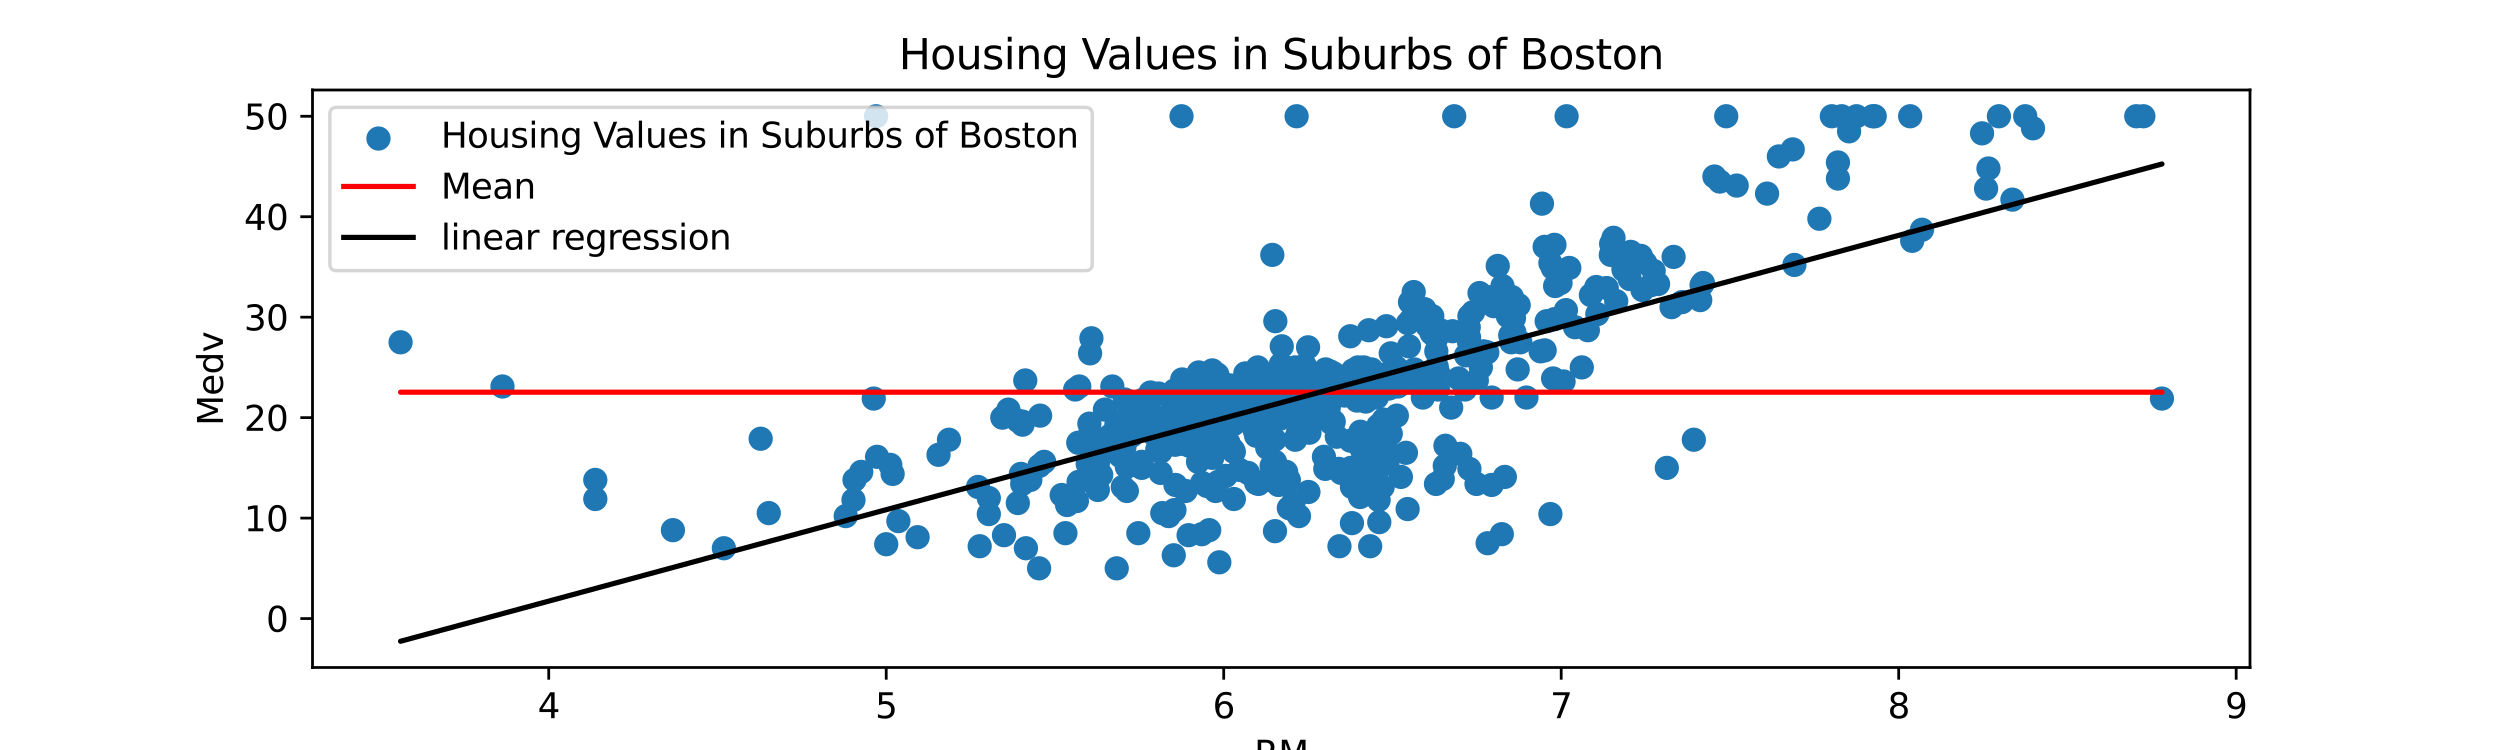<?xml version="1.0" encoding="utf-8" standalone="no"?>
<!DOCTYPE svg PUBLIC "-//W3C//DTD SVG 1.1//EN"
  "http://www.w3.org/Graphics/SVG/1.1/DTD/svg11.dtd">
<svg xmlns:xlink="http://www.w3.org/1999/xlink" width="720pt" height="216pt" viewBox="0 0 720 216" xmlns="http://www.w3.org/2000/svg" version="1.1">
 <defs>
  <style type="text/css">*{stroke-linejoin: round; stroke-linecap: butt}</style>
 </defs>
 <g id="figure_1">
  <g id="patch_1">
   <path d="M 0 216 
L 720 216 
L 720 0 
L 0 0 
z
" style="fill: #ffffff"/>
  </g>
  <g id="axes_1">
   <g id="patch_2">
    <path d="M 90 192.24 
L 648 192.24 
L 648 25.92 
L 90 25.92 
z
" style="fill: #ffffff"/>
   </g>
   <g id="PathCollection_1">
    <defs>
     <path id="m3b314ee59a" d="M 0 3 
C 0.796 3 1.559 2.684 2.121 2.121 
C 2.684 1.559 3 0.796 3 0 
C 3 -0.796 2.684 -1.559 2.121 -2.121 
C 1.559 -2.684 0.796 -3 0 -3 
C -0.796 -3 -1.559 -2.684 -2.121 -2.121 
C -2.684 -1.559 -3 -0.796 -3 0 
C -3 0.796 -2.684 1.559 -2.121 2.121 
C -1.559 2.684 -0.796 3 0 3 
z
" style="stroke: #1f77b4"/>
    </defs>
    <g clip-path="url(#pca21eb216b)">
     <use xlink:href="#m3b314ee59a" x="408.316" y="108.707" style="fill: #1f77b4; stroke: #1f77b4"/>
     <use xlink:href="#m3b314ee59a" x="393.348" y="115.651" style="fill: #1f77b4; stroke: #1f77b4"/>
     <use xlink:href="#m3b314ee59a" x="467.607" y="77.748" style="fill: #1f77b4; stroke: #1f77b4"/>
     <use xlink:href="#m3b314ee59a" x="449.431" y="81.509" style="fill: #1f77b4; stroke: #1f77b4"/>
     <use xlink:href="#m3b314ee59a" x="463.913" y="73.408" style="fill: #1f77b4; stroke: #1f77b4"/>
     <use xlink:href="#m3b314ee59a" x="394.223" y="95.108" style="fill: #1f77b4; stroke: #1f77b4"/>
     <use xlink:href="#m3b314ee59a" x="353.594" y="111.889" style="fill: #1f77b4; stroke: #1f77b4"/>
     <use xlink:href="#m3b314ee59a" x="369.146" y="99.737" style="fill: #1f77b4; stroke: #1f77b4"/>
     <use xlink:href="#m3b314ee59a" x="316.562" y="130.407" style="fill: #1f77b4; stroke: #1f77b4"/>
     <use xlink:href="#m3b314ee59a" x="352.817" y="123.463" style="fill: #1f77b4; stroke: #1f77b4"/>
     <use xlink:href="#m3b314ee59a" x="389.071" y="134.747" style="fill: #1f77b4; stroke: #1f77b4"/>
     <use xlink:href="#m3b314ee59a" x="353.303" y="123.463" style="fill: #1f77b4; stroke: #1f77b4"/>
     <use xlink:href="#m3b314ee59a" x="341.639" y="115.361" style="fill: #1f77b4; stroke: #1f77b4"/>
     <use xlink:href="#m3b314ee59a" x="347.471" y="119.123" style="fill: #1f77b4; stroke: #1f77b4"/>
     <use xlink:href="#m3b314ee59a" x="361.759" y="125.488" style="fill: #1f77b4; stroke: #1f77b4"/>
     <use xlink:href="#m3b314ee59a" x="336.293" y="120.569" style="fill: #1f77b4; stroke: #1f77b4"/>
     <use xlink:href="#m3b314ee59a" x="346.11" y="111.311" style="fill: #1f77b4; stroke: #1f77b4"/>
     <use xlink:href="#m3b314ee59a" x="351.456" y="127.513" style="fill: #1f77b4; stroke: #1f77b4"/>
     <use xlink:href="#m3b314ee59a" x="299.553" y="119.701" style="fill: #1f77b4; stroke: #1f77b4"/>
     <use xlink:href="#m3b314ee59a" x="325.893" y="125.488" style="fill: #1f77b4; stroke: #1f77b4"/>
     <use xlink:href="#m3b314ee59a" x="310.633" y="138.797" style="fill: #1f77b4; stroke: #1f77b4"/>
     <use xlink:href="#m3b314ee59a" x="349.026" y="121.437" style="fill: #1f77b4; stroke: #1f77b4"/>
     <use xlink:href="#m3b314ee59a" x="366.23" y="134.168" style="fill: #1f77b4; stroke: #1f77b4"/>
     <use xlink:href="#m3b314ee59a" x="334.252" y="136.193" style="fill: #1f77b4; stroke: #1f77b4"/>
     <use xlink:href="#m3b314ee59a" x="345.041" y="133.011" style="fill: #1f77b4; stroke: #1f77b4"/>
     <use xlink:href="#m3b314ee59a" x="313.452" y="137.929" style="fill: #1f77b4; stroke: #1f77b4"/>
     <use xlink:href="#m3b314ee59a" x="334.252" y="130.117" style="fill: #1f77b4; stroke: #1f77b4"/>
     <use xlink:href="#m3b314ee59a" x="356.996" y="135.325" style="fill: #1f77b4; stroke: #1f77b4"/>
     <use xlink:href="#m3b314ee59a" x="400.541" y="124.909" style="fill: #1f77b4; stroke: #1f77b4"/>
     <use xlink:href="#m3b314ee59a" x="417.939" y="117.387" style="fill: #1f77b4; stroke: #1f77b4"/>
     <use xlink:href="#m3b314ee59a" x="324.532" y="141.401" style="fill: #1f77b4; stroke: #1f77b4"/>
     <use xlink:href="#m3b314ee59a" x="359.426" y="136.193" style="fill: #1f77b4; stroke: #1f77b4"/>
     <use xlink:href="#m3b314ee59a" x="347.568" y="139.955" style="fill: #1f77b4; stroke: #1f77b4"/>
     <use xlink:href="#m3b314ee59a" x="323.366" y="140.244" style="fill: #1f77b4; stroke: #1f77b4"/>
     <use xlink:href="#m3b314ee59a" x="361.759" y="139.087" style="fill: #1f77b4; stroke: #1f77b4"/>
     <use xlink:href="#m3b314ee59a" x="345.916" y="123.463" style="fill: #1f77b4; stroke: #1f77b4"/>
     <use xlink:href="#m3b314ee59a" x="336.973" y="120.28" style="fill: #1f77b4; stroke: #1f77b4"/>
     <use xlink:href="#m3b314ee59a" x="337.848" y="117.387" style="fill: #1f77b4; stroke: #1f77b4"/>
     <use xlink:href="#m3b314ee59a" x="349.123" y="106.681" style="fill: #1f77b4; stroke: #1f77b4"/>
     <use xlink:href="#m3b314ee59a" x="410.26" y="89.032" style="fill: #1f77b4; stroke: #1f77b4"/>
     <use xlink:href="#m3b314ee59a" x="451.958" y="77.169" style="fill: #1f77b4; stroke: #1f77b4"/>
     <use xlink:href="#m3b314ee59a" x="427.27" y="101.184" style="fill: #1f77b4; stroke: #1f77b4"/>
     <use xlink:href="#m3b314ee59a" x="368.854" y="104.945" style="fill: #1f77b4; stroke: #1f77b4"/>
     <use xlink:href="#m3b314ee59a" x="372.936" y="106.681" style="fill: #1f77b4; stroke: #1f77b4"/>
     <use xlink:href="#m3b314ee59a" x="359.134" y="116.808" style="fill: #1f77b4; stroke: #1f77b4"/>
     <use xlink:href="#m3b314ee59a" x="321.519" y="122.305" style="fill: #1f77b4; stroke: #1f77b4"/>
     <use xlink:href="#m3b314ee59a" x="331.628" y="120.28" style="fill: #1f77b4; stroke: #1f77b4"/>
     <use xlink:href="#m3b314ee59a" x="355.344" y="130.117" style="fill: #1f77b4; stroke: #1f77b4"/>
     <use xlink:href="#m3b314ee59a" x="294.012" y="136.483" style="fill: #1f77b4; stroke: #1f77b4"/>
     <use xlink:href="#m3b314ee59a" x="313.743" y="122.016" style="fill: #1f77b4; stroke: #1f77b4"/>
     <use xlink:href="#m3b314ee59a" x="348.832" y="121.148" style="fill: #1f77b4; stroke: #1f77b4"/>
     <use xlink:href="#m3b314ee59a" x="363.606" y="118.833" style="fill: #1f77b4; stroke: #1f77b4"/>
     <use xlink:href="#m3b314ee59a" x="402.096" y="105.813" style="fill: #1f77b4; stroke: #1f77b4"/>
     <use xlink:href="#m3b314ee59a" x="352.233" y="110.443" style="fill: #1f77b4; stroke: #1f77b4"/>
     <use xlink:href="#m3b314ee59a" x="341.542" y="123.463" style="fill: #1f77b4; stroke: #1f77b4"/>
     <use xlink:href="#m3b314ee59a" x="473.827" y="75.723" style="fill: #1f77b4; stroke: #1f77b4"/>
     <use xlink:href="#m3b314ee59a" x="389.654" y="106.681" style="fill: #1f77b4; stroke: #1f77b4"/>
     <use xlink:href="#m3b314ee59a" x="431.741" y="86.717" style="fill: #1f77b4; stroke: #1f77b4"/>
     <use xlink:href="#m3b314ee59a" x="366.521" y="110.732" style="fill: #1f77b4; stroke: #1f77b4"/>
     <use xlink:href="#m3b314ee59a" x="345.332" y="121.437" style="fill: #1f77b4; stroke: #1f77b4"/>
     <use xlink:href="#m3b314ee59a" x="327.254" y="124.041" style="fill: #1f77b4; stroke: #1f77b4"/>
     <use xlink:href="#m3b314ee59a" x="349.123" y="131.853" style="fill: #1f77b4; stroke: #1f77b4"/>
     <use xlink:href="#m3b314ee59a" x="396.75" y="113.915" style="fill: #1f77b4; stroke: #1f77b4"/>
     <use xlink:href="#m3b314ee59a" x="426.492" y="105.813" style="fill: #1f77b4; stroke: #1f77b4"/>
     <use xlink:href="#m3b314ee59a" x="459.734" y="82.667" style="fill: #1f77b4; stroke: #1f77b4"/>
     <use xlink:href="#m3b314ee59a" x="380.615" y="110.153" style="fill: #1f77b4; stroke: #1f77b4"/>
     <use xlink:href="#m3b314ee59a" x="331.725" y="122.016" style="fill: #1f77b4; stroke: #1f77b4"/>
     <use xlink:href="#m3b314ee59a" x="340.57" y="114.493" style="fill: #1f77b4; stroke: #1f77b4"/>
     <use xlink:href="#m3b314ee59a" x="312.966" y="127.803" style="fill: #1f77b4; stroke: #1f77b4"/>
     <use xlink:href="#m3b314ee59a" x="341.25" y="117.676" style="fill: #1f77b4; stroke: #1f77b4"/>
     <use xlink:href="#m3b314ee59a" x="392.959" y="108.128" style="fill: #1f77b4; stroke: #1f77b4"/>
     <use xlink:href="#m3b314ee59a" x="348.637" y="115.361" style="fill: #1f77b4; stroke: #1f77b4"/>
     <use xlink:href="#m3b314ee59a" x="358.746" y="112.179" style="fill: #1f77b4; stroke: #1f77b4"/>
     <use xlink:href="#m3b314ee59a" x="376.241" y="110.443" style="fill: #1f77b4; stroke: #1f77b4"/>
     <use xlink:href="#m3b314ee59a" x="378.963" y="108.417" style="fill: #1f77b4; stroke: #1f77b4"/>
     <use xlink:href="#m3b314ee59a" x="380.226" y="116.229" style="fill: #1f77b4; stroke: #1f77b4"/>
     <use xlink:href="#m3b314ee59a" x="379.546" y="120.28" style="fill: #1f77b4; stroke: #1f77b4"/>
     <use xlink:href="#m3b314ee59a" x="366.035" y="117.965" style="fill: #1f77b4; stroke: #1f77b4"/>
     <use xlink:href="#m3b314ee59a" x="374.978" y="116.808" style="fill: #1f77b4; stroke: #1f77b4"/>
     <use xlink:href="#m3b314ee59a" x="340.181" y="119.412" style="fill: #1f77b4; stroke: #1f77b4"/>
     <use xlink:href="#m3b314ee59a" x="423.09" y="97.133" style="fill: #1f77b4; stroke: #1f77b4"/>
     <use xlink:href="#m3b314ee59a" x="412.593" y="108.996" style="fill: #1f77b4; stroke: #1f77b4"/>
     <use xlink:href="#m3b314ee59a" x="381.781" y="106.392" style="fill: #1f77b4; stroke: #1f77b4"/>
     <use xlink:href="#m3b314ee59a" x="368.66" y="111.889" style="fill: #1f77b4; stroke: #1f77b4"/>
     <use xlink:href="#m3b314ee59a" x="390.238" y="108.996" style="fill: #1f77b4; stroke: #1f77b4"/>
     <use xlink:href="#m3b314ee59a" x="413.662" y="101.184" style="fill: #1f77b4; stroke: #1f77b4"/>
     <use xlink:href="#m3b314ee59a" x="353.886" y="113.047" style="fill: #1f77b4; stroke: #1f77b4"/>
     <use xlink:href="#m3b314ee59a" x="364.189" y="113.915" style="fill: #1f77b4; stroke: #1f77b4"/>
     <use xlink:href="#m3b314ee59a" x="450.306" y="109.864" style="fill: #1f77b4; stroke: #1f77b4"/>
     <use xlink:href="#m3b314ee59a" x="457.304" y="95.108" style="fill: #1f77b4; stroke: #1f77b4"/>
     <use xlink:href="#m3b314ee59a" x="392.959" y="112.757" style="fill: #1f77b4; stroke: #1f77b4"/>
     <use xlink:href="#m3b314ee59a" x="391.793" y="114.493" style="fill: #1f77b4; stroke: #1f77b4"/>
     <use xlink:href="#m3b314ee59a" x="395.389" y="111.889" style="fill: #1f77b4; stroke: #1f77b4"/>
     <use xlink:href="#m3b314ee59a" x="372.936" y="105.813" style="fill: #1f77b4; stroke: #1f77b4"/>
     <use xlink:href="#m3b314ee59a" x="376.63" y="118.544" style="fill: #1f77b4; stroke: #1f77b4"/>
     <use xlink:href="#m3b314ee59a" x="413.176" y="95.976" style="fill: #1f77b4; stroke: #1f77b4"/>
     <use xlink:href="#m3b314ee59a" x="368.271" y="116.229" style="fill: #1f77b4; stroke: #1f77b4"/>
     <use xlink:href="#m3b314ee59a" x="553.529" y="66.175" style="fill: #1f77b4; stroke: #1f77b4"/>
     <use xlink:href="#m3b314ee59a" x="529.327" y="51.419" style="fill: #1f77b4; stroke: #1f77b4"/>
     <use xlink:href="#m3b314ee59a" x="490.059" y="82.088" style="fill: #1f77b4; stroke: #1f77b4"/>
     <use xlink:href="#m3b314ee59a" x="423.09" y="98.58" style="fill: #1f77b4; stroke: #1f77b4"/>
     <use xlink:href="#m3b314ee59a" x="428.339" y="101.473" style="fill: #1f77b4; stroke: #1f77b4"/>
     <use xlink:href="#m3b314ee59a" x="391.793" y="124.331" style="fill: #1f77b4; stroke: #1f77b4"/>
     <use xlink:href="#m3b314ee59a" x="365.744" y="122.305" style="fill: #1f77b4; stroke: #1f77b4"/>
     <use xlink:href="#m3b314ee59a" x="368.66" y="119.991" style="fill: #1f77b4; stroke: #1f77b4"/>
     <use xlink:href="#m3b314ee59a" x="337.945" y="121.727" style="fill: #1f77b4; stroke: #1f77b4"/>
     <use xlink:href="#m3b314ee59a" x="336.488" y="121.727" style="fill: #1f77b4; stroke: #1f77b4"/>
     <use xlink:href="#m3b314ee59a" x="364.772" y="119.123" style="fill: #1f77b4; stroke: #1f77b4"/>
     <use xlink:href="#m3b314ee59a" x="398.499" y="120.859" style="fill: #1f77b4; stroke: #1f77b4"/>
     <use xlink:href="#m3b314ee59a" x="374.686" y="122.016" style="fill: #1f77b4; stroke: #1f77b4"/>
     <use xlink:href="#m3b314ee59a" x="371.381" y="115.361" style="fill: #1f77b4; stroke: #1f77b4"/>
     <use xlink:href="#m3b314ee59a" x="421.924" y="112.179" style="fill: #1f77b4; stroke: #1f77b4"/>
     <use xlink:href="#m3b314ee59a" x="343.972" y="123.752" style="fill: #1f77b4; stroke: #1f77b4"/>
     <use xlink:href="#m3b314ee59a" x="361.37" y="124.041" style="fill: #1f77b4; stroke: #1f77b4"/>
     <use xlink:href="#m3b314ee59a" x="377.116" y="124.62" style="fill: #1f77b4; stroke: #1f77b4"/>
     <use xlink:href="#m3b314ee59a" x="345.43" y="125.199" style="fill: #1f77b4; stroke: #1f77b4"/>
     <use xlink:href="#m3b314ee59a" x="369.535" y="116.808" style="fill: #1f77b4; stroke: #1f77b4"/>
     <use xlink:href="#m3b314ee59a" x="354.469" y="122.595" style="fill: #1f77b4; stroke: #1f77b4"/>
     <use xlink:href="#m3b314ee59a" x="339.987" y="119.123" style="fill: #1f77b4; stroke: #1f77b4"/>
     <use xlink:href="#m3b314ee59a" x="326.282" y="122.305" style="fill: #1f77b4; stroke: #1f77b4"/>
     <use xlink:href="#m3b314ee59a" x="339.792" y="114.493" style="fill: #1f77b4; stroke: #1f77b4"/>
     <use xlink:href="#m3b314ee59a" x="352.817" y="119.412" style="fill: #1f77b4; stroke: #1f77b4"/>
     <use xlink:href="#m3b314ee59a" x="348.637" y="118.833" style="fill: #1f77b4; stroke: #1f77b4"/>
     <use xlink:href="#m3b314ee59a" x="338.431" y="128.092" style="fill: #1f77b4; stroke: #1f77b4"/>
     <use xlink:href="#m3b314ee59a" x="340.667" y="123.752" style="fill: #1f77b4; stroke: #1f77b4"/>
     <use xlink:href="#m3b314ee59a" x="351.067" y="116.229" style="fill: #1f77b4; stroke: #1f77b4"/>
     <use xlink:href="#m3b314ee59a" x="314.813" y="132.721" style="fill: #1f77b4; stroke: #1f77b4"/>
     <use xlink:href="#m3b314ee59a" x="322.588" y="131.275" style="fill: #1f77b4; stroke: #1f77b4"/>
     <use xlink:href="#m3b314ee59a" x="394.32" y="126.067" style="fill: #1f77b4; stroke: #1f77b4"/>
     <use xlink:href="#m3b314ee59a" x="317.145" y="136.772" style="fill: #1f77b4; stroke: #1f77b4"/>
     <use xlink:href="#m3b314ee59a" x="396.944" y="122.595" style="fill: #1f77b4; stroke: #1f77b4"/>
     <use xlink:href="#m3b314ee59a" x="384.114" y="121.437" style="fill: #1f77b4; stroke: #1f77b4"/>
     <use xlink:href="#m3b314ee59a" x="388.585" y="111.6" style="fill: #1f77b4; stroke: #1f77b4"/>
     <use xlink:href="#m3b314ee59a" x="335.127" y="124.909" style="fill: #1f77b4; stroke: #1f77b4"/>
     <use xlink:href="#m3b314ee59a" x="328.809" y="133.011" style="fill: #1f77b4; stroke: #1f77b4"/>
     <use xlink:href="#m3b314ee59a" x="384.989" y="125.777" style="fill: #1f77b4; stroke: #1f77b4"/>
     <use xlink:href="#m3b314ee59a" x="346.79" y="127.803" style="fill: #1f77b4; stroke: #1f77b4"/>
     <use xlink:href="#m3b314ee59a" x="396.555" y="128.671" style="fill: #1f77b4; stroke: #1f77b4"/>
     <use xlink:href="#m3b314ee59a" x="338.529" y="139.665" style="fill: #1f77b4; stroke: #1f77b4"/>
     <use xlink:href="#m3b314ee59a" x="367.105" y="126.645" style="fill: #1f77b4; stroke: #1f77b4"/>
     <use xlink:href="#m3b314ee59a" x="369.34" y="137.64" style="fill: #1f77b4; stroke: #1f77b4"/>
     <use xlink:href="#m3b314ee59a" x="257.077" y="136.483" style="fill: #1f77b4; stroke: #1f77b4"/>
     <use xlink:href="#m3b314ee59a" x="294.401" y="139.376" style="fill: #1f77b4; stroke: #1f77b4"/>
     <use xlink:href="#m3b314ee59a" x="300.719" y="133.011" style="fill: #1f77b4; stroke: #1f77b4"/>
     <use xlink:href="#m3b314ee59a" x="245.802" y="144.005" style="fill: #1f77b4; stroke: #1f77b4"/>
     <use xlink:href="#m3b314ee59a" x="365.064" y="138.219" style="fill: #1f77b4; stroke: #1f77b4"/>
     <use xlink:href="#m3b314ee59a" x="316.27" y="133.011" style="fill: #1f77b4; stroke: #1f77b4"/>
     <use xlink:href="#m3b314ee59a" x="248.038" y="135.904" style="fill: #1f77b4; stroke: #1f77b4"/>
     <use xlink:href="#m3b314ee59a" x="273.309" y="126.645" style="fill: #1f77b4; stroke: #1f77b4"/>
     <use xlink:href="#m3b314ee59a" x="313.257" y="133.589" style="fill: #1f77b4; stroke: #1f77b4"/>
     <use xlink:href="#m3b314ee59a" x="364.286" y="115.94" style="fill: #1f77b4; stroke: #1f77b4"/>
     <use xlink:href="#m3b314ee59a" x="294.498" y="121.437" style="fill: #1f77b4; stroke: #1f77b4"/>
     <use xlink:href="#m3b314ee59a" x="256.397" y="133.879" style="fill: #1f77b4; stroke: #1f77b4"/>
     <use xlink:href="#m3b314ee59a" x="324.143" y="122.016" style="fill: #1f77b4; stroke: #1f77b4"/>
     <use xlink:href="#m3b314ee59a" x="364.966" y="128.96" style="fill: #1f77b4; stroke: #1f77b4"/>
     <use xlink:href="#m3b314ee59a" x="367.202" y="133.011" style="fill: #1f77b4; stroke: #1f77b4"/>
     <use xlink:href="#m3b314ee59a" x="281.668" y="140.244" style="fill: #1f77b4; stroke: #1f77b4"/>
     <use xlink:href="#m3b314ee59a" x="444.085" y="58.652" style="fill: #1f77b4; stroke: #1f77b4"/>
     <use xlink:href="#m3b314ee59a" x="358.843" y="107.839" style="fill: #1f77b4; stroke: #1f77b4"/>
     <use xlink:href="#m3b314ee59a" x="401.998" y="110.732" style="fill: #1f77b4; stroke: #1f77b4"/>
     <use xlink:href="#m3b314ee59a" x="376.727" y="100.027" style="fill: #1f77b4; stroke: #1f77b4"/>
     <use xlink:href="#m3b314ee59a" x="497.155" y="33.48" style="fill: #1f77b4; stroke: #1f77b4"/>
     <use xlink:href="#m3b314ee59a" x="527.577" y="33.48" style="fill: #1f77b4; stroke: #1f77b4"/>
     <use xlink:href="#m3b314ee59a" x="583.271" y="33.48" style="fill: #1f77b4; stroke: #1f77b4"/>
     <use xlink:href="#m3b314ee59a" x="338.237" y="112.468" style="fill: #1f77b4; stroke: #1f77b4"/>
     <use xlink:href="#m3b314ee59a" x="362.245" y="105.813" style="fill: #1f77b4; stroke: #1f77b4"/>
     <use xlink:href="#m3b314ee59a" x="539.921" y="33.48" style="fill: #1f77b4; stroke: #1f77b4"/>
     <use xlink:href="#m3b314ee59a" x="340.473" y="109.285" style="fill: #1f77b4; stroke: #1f77b4"/>
     <use xlink:href="#m3b314ee59a" x="383.434" y="109.285" style="fill: #1f77b4; stroke: #1f77b4"/>
     <use xlink:href="#m3b314ee59a" x="391.501" y="113.625" style="fill: #1f77b4; stroke: #1f77b4"/>
     <use xlink:href="#m3b314ee59a" x="340.278" y="127.803" style="fill: #1f77b4; stroke: #1f77b4"/>
     <use xlink:href="#m3b314ee59a" x="340.764" y="122.884" style="fill: #1f77b4; stroke: #1f77b4"/>
     <use xlink:href="#m3b314ee59a" x="310.827" y="111.311" style="fill: #1f77b4; stroke: #1f77b4"/>
     <use xlink:href="#m3b314ee59a" x="392.862" y="109.864" style="fill: #1f77b4; stroke: #1f77b4"/>
     <use xlink:href="#m3b314ee59a" x="338.723" y="112.757" style="fill: #1f77b4; stroke: #1f77b4"/>
     <use xlink:href="#m3b314ee59a" x="405.498" y="93.083" style="fill: #1f77b4; stroke: #1f77b4"/>
     <use xlink:href="#m3b314ee59a" x="354.372" y="111.021" style="fill: #1f77b4; stroke: #1f77b4"/>
     <use xlink:href="#m3b314ee59a" x="383.045" y="106.971" style="fill: #1f77b4; stroke: #1f77b4"/>
     <use xlink:href="#m3b314ee59a" x="436.018" y="91.636" style="fill: #1f77b4; stroke: #1f77b4"/>
     <use xlink:href="#m3b314ee59a" x="447.681" y="70.515" style="fill: #1f77b4; stroke: #1f77b4"/>
     <use xlink:href="#m3b314ee59a" x="523.981" y="62.992" style="fill: #1f77b4; stroke: #1f77b4"/>
     <use xlink:href="#m3b314ee59a" x="366.424" y="73.408" style="fill: #1f77b4; stroke: #1f77b4"/>
     <use xlink:href="#m3b314ee59a" x="464.691" y="68.489" style="fill: #1f77b4; stroke: #1f77b4"/>
     <use xlink:href="#m3b314ee59a" x="407.15" y="84.113" style="fill: #1f77b4; stroke: #1f77b4"/>
     <use xlink:href="#m3b314ee59a" x="313.938" y="101.763" style="fill: #1f77b4; stroke: #1f77b4"/>
     <use xlink:href="#m3b314ee59a" x="367.299" y="92.504" style="fill: #1f77b4; stroke: #1f77b4"/>
     <use xlink:href="#m3b314ee59a" x="530.396" y="33.48" style="fill: #1f77b4; stroke: #1f77b4"/>
     <use xlink:href="#m3b314ee59a" x="428.436" y="85.56" style="fill: #1f77b4; stroke: #1f77b4"/>
     <use xlink:href="#m3b314ee59a" x="406.47" y="91.925" style="fill: #1f77b4; stroke: #1f77b4"/>
     <use xlink:href="#m3b314ee59a" x="467.607" y="77.169" style="fill: #1f77b4; stroke: #1f77b4"/>
     <use xlink:href="#m3b314ee59a" x="444.862" y="71.093" style="fill: #1f77b4; stroke: #1f77b4"/>
     <use xlink:href="#m3b314ee59a" x="424.257" y="89.9" style="fill: #1f77b4; stroke: #1f77b4"/>
     <use xlink:href="#m3b314ee59a" x="466.926" y="72.829" style="fill: #1f77b4; stroke: #1f77b4"/>
     <use xlink:href="#m3b314ee59a" x="430.186" y="88.164" style="fill: #1f77b4; stroke: #1f77b4"/>
     <use xlink:href="#m3b314ee59a" x="411.135" y="93.951" style="fill: #1f77b4; stroke: #1f77b4"/>
     <use xlink:href="#m3b314ee59a" x="534.673" y="33.48" style="fill: #1f77b4; stroke: #1f77b4"/>
     <use xlink:href="#m3b314ee59a" x="477.521" y="81.799" style="fill: #1f77b4; stroke: #1f77b4"/>
     <use xlink:href="#m3b314ee59a" x="460.025" y="90.479" style="fill: #1f77b4; stroke: #1f77b4"/>
     <use xlink:href="#m3b314ee59a" x="476.257" y="78.037" style="fill: #1f77b4; stroke: #1f77b4"/>
     <use xlink:href="#m3b314ee59a" x="447.195" y="77.169" style="fill: #1f77b4; stroke: #1f77b4"/>
     <use xlink:href="#m3b314ee59a" x="462.747" y="82.956" style="fill: #1f77b4; stroke: #1f77b4"/>
     <use xlink:href="#m3b314ee59a" x="368.174" y="108.417" style="fill: #1f77b4; stroke: #1f77b4"/>
     <use xlink:href="#m3b314ee59a" x="508.916" y="55.759" style="fill: #1f77b4; stroke: #1f77b4"/>
     <use xlink:href="#m3b314ee59a" x="532.534" y="37.82" style="fill: #1f77b4; stroke: #1f77b4"/>
     <use xlink:href="#m3b314ee59a" x="550.127" y="33.48" style="fill: #1f77b4; stroke: #1f77b4"/>
     <use xlink:href="#m3b314ee59a" x="341.833" y="112.757" style="fill: #1f77b4; stroke: #1f77b4"/>
     <use xlink:href="#m3b314ee59a" x="384.114" y="107.549" style="fill: #1f77b4; stroke: #1f77b4"/>
     <use xlink:href="#m3b314ee59a" x="331.336" y="113.047" style="fill: #1f77b4; stroke: #1f77b4"/>
     <use xlink:href="#m3b314ee59a" x="358.648" y="107.549" style="fill: #1f77b4; stroke: #1f77b4"/>
     <use xlink:href="#m3b314ee59a" x="288.666" y="120.28" style="fill: #1f77b4; stroke: #1f77b4"/>
     <use xlink:href="#m3b314ee59a" x="348.54" y="115.361" style="fill: #1f77b4; stroke: #1f77b4"/>
     <use xlink:href="#m3b314ee59a" x="294.498" y="122.305" style="fill: #1f77b4; stroke: #1f77b4"/>
     <use xlink:href="#m3b314ee59a" x="333.669" y="113.336" style="fill: #1f77b4; stroke: #1f77b4"/>
     <use xlink:href="#m3b314ee59a" x="388.877" y="96.844" style="fill: #1f77b4; stroke: #1f77b4"/>
     <use xlink:href="#m3b314ee59a" x="295.276" y="109.575" style="fill: #1f77b4; stroke: #1f77b4"/>
     <use xlink:href="#m3b314ee59a" x="370.118" y="105.813" style="fill: #1f77b4; stroke: #1f77b4"/>
     <use xlink:href="#m3b314ee59a" x="341.542" y="110.732" style="fill: #1f77b4; stroke: #1f77b4"/>
     <use xlink:href="#m3b314ee59a" x="414.829" y="95.108" style="fill: #1f77b4; stroke: #1f77b4"/>
     <use xlink:href="#m3b314ee59a" x="347.665" y="115.94" style="fill: #1f77b4; stroke: #1f77b4"/>
     <use xlink:href="#m3b314ee59a" x="388.682" y="111.6" style="fill: #1f77b4; stroke: #1f77b4"/>
     <use xlink:href="#m3b314ee59a" x="444.862" y="100.895" style="fill: #1f77b4; stroke: #1f77b4"/>
     <use xlink:href="#m3b314ee59a" x="368.368" y="115.361" style="fill: #1f77b4; stroke: #1f77b4"/>
     <use xlink:href="#m3b314ee59a" x="437.864" y="98.58" style="fill: #1f77b4; stroke: #1f77b4"/>
     <use xlink:href="#m3b314ee59a" x="412.496" y="91.057" style="fill: #1f77b4; stroke: #1f77b4"/>
     <use xlink:href="#m3b314ee59a" x="572.677" y="48.525" style="fill: #1f77b4; stroke: #1f77b4"/>
     <use xlink:href="#m3b314ee59a" x="617.291" y="33.48" style="fill: #1f77b4; stroke: #1f77b4"/>
     <use xlink:href="#m3b314ee59a" x="550.71" y="69.357" style="fill: #1f77b4; stroke: #1f77b4"/>
     <use xlink:href="#m3b314ee59a" x="465.468" y="86.717" style="fill: #1f77b4; stroke: #1f77b4"/>
     <use xlink:href="#m3b314ee59a" x="516.303" y="43.028" style="fill: #1f77b4; stroke: #1f77b4"/>
     <use xlink:href="#m3b314ee59a" x="406.081" y="87.007" style="fill: #1f77b4; stroke: #1f77b4"/>
     <use xlink:href="#m3b314ee59a" x="350.581" y="107.839" style="fill: #1f77b4; stroke: #1f77b4"/>
     <use xlink:href="#m3b314ee59a" x="489.67" y="86.428" style="fill: #1f77b4; stroke: #1f77b4"/>
     <use xlink:href="#m3b314ee59a" x="579.578" y="57.495" style="fill: #1f77b4; stroke: #1f77b4"/>
     <use xlink:href="#m3b314ee59a" x="570.83" y="38.399" style="fill: #1f77b4; stroke: #1f77b4"/>
     <use xlink:href="#m3b314ee59a" x="422.993" y="94.24" style="fill: #1f77b4; stroke: #1f77b4"/>
     <use xlink:href="#m3b314ee59a" x="360.787" y="108.707" style="fill: #1f77b4; stroke: #1f77b4"/>
     <use xlink:href="#m3b314ee59a" x="413.759" y="105.524" style="fill: #1f77b4; stroke: #1f77b4"/>
     <use xlink:href="#m3b314ee59a" x="484.422" y="87.007" style="fill: #1f77b4; stroke: #1f77b4"/>
     <use xlink:href="#m3b314ee59a" x="399.18" y="109.575" style="fill: #1f77b4; stroke: #1f77b4"/>
     <use xlink:href="#m3b314ee59a" x="411.329" y="110.732" style="fill: #1f77b4; stroke: #1f77b4"/>
     <use xlink:href="#m3b314ee59a" x="439.614" y="114.493" style="fill: #1f77b4; stroke: #1f77b4"/>
     <use xlink:href="#m3b314ee59a" x="361.662" y="119.991" style="fill: #1f77b4; stroke: #1f77b4"/>
     <use xlink:href="#m3b314ee59a" x="387.224" y="113.915" style="fill: #1f77b4; stroke: #1f77b4"/>
     <use xlink:href="#m3b314ee59a" x="390.626" y="109.575" style="fill: #1f77b4; stroke: #1f77b4"/>
     <use xlink:href="#m3b314ee59a" x="312.869" y="127.224" style="fill: #1f77b4; stroke: #1f77b4"/>
     <use xlink:href="#m3b314ee59a" x="314.035" y="124.62" style="fill: #1f77b4; stroke: #1f77b4"/>
     <use xlink:href="#m3b314ee59a" x="362.925" y="107.839" style="fill: #1f77b4; stroke: #1f77b4"/>
     <use xlink:href="#m3b314ee59a" x="374.394" y="118.833" style="fill: #1f77b4; stroke: #1f77b4"/>
     <use xlink:href="#m3b314ee59a" x="394.514" y="107.26" style="fill: #1f77b4; stroke: #1f77b4"/>
     <use xlink:href="#m3b314ee59a" x="422.216" y="102.341" style="fill: #1f77b4; stroke: #1f77b4"/>
     <use xlink:href="#m3b314ee59a" x="399.763" y="107.549" style="fill: #1f77b4; stroke: #1f77b4"/>
     <use xlink:href="#m3b314ee59a" x="395" y="106.392" style="fill: #1f77b4; stroke: #1f77b4"/>
     <use xlink:href="#m3b314ee59a" x="445.446" y="92.504" style="fill: #1f77b4; stroke: #1f77b4"/>
     <use xlink:href="#m3b314ee59a" x="571.997" y="54.312" style="fill: #1f77b4; stroke: #1f77b4"/>
     <use xlink:href="#m3b314ee59a" x="362.925" y="114.783" style="fill: #1f77b4; stroke: #1f77b4"/>
     <use xlink:href="#m3b314ee59a" x="340.375" y="117.676" style="fill: #1f77b4; stroke: #1f77b4"/>
     <use xlink:href="#m3b314ee59a" x="493.753" y="50.84" style="fill: #1f77b4; stroke: #1f77b4"/>
     <use xlink:href="#m3b314ee59a" x="615.249" y="33.48" style="fill: #1f77b4; stroke: #1f77b4"/>
     <use xlink:href="#m3b314ee59a" x="481.992" y="73.987" style="fill: #1f77b4; stroke: #1f77b4"/>
     <use xlink:href="#m3b314ee59a" x="434.268" y="91.057" style="fill: #1f77b4; stroke: #1f77b4"/>
     <use xlink:href="#m3b314ee59a" x="469.356" y="80.352" style="fill: #1f77b4; stroke: #1f77b4"/>
     <use xlink:href="#m3b314ee59a" x="500.168" y="53.444" style="fill: #1f77b4; stroke: #1f77b4"/>
     <use xlink:href="#m3b314ee59a" x="585.507" y="36.952" style="fill: #1f77b4; stroke: #1f77b4"/>
     <use xlink:href="#m3b314ee59a" x="481.409" y="88.453" style="fill: #1f77b4; stroke: #1f77b4"/>
     <use xlink:href="#m3b314ee59a" x="469.648" y="72.54" style="fill: #1f77b4; stroke: #1f77b4"/>
     <use xlink:href="#m3b314ee59a" x="309.661" y="112.179" style="fill: #1f77b4; stroke: #1f77b4"/>
     <use xlink:href="#m3b314ee59a" x="450.986" y="89.321" style="fill: #1f77b4; stroke: #1f77b4"/>
     <use xlink:href="#m3b314ee59a" x="575.69" y="33.48" style="fill: #1f77b4; stroke: #1f77b4"/>
     <use xlink:href="#m3b314ee59a" x="495.308" y="52.287" style="fill: #1f77b4; stroke: #1f77b4"/>
     <use xlink:href="#m3b314ee59a" x="344.652" y="118.255" style="fill: #1f77b4; stroke: #1f77b4"/>
     <use xlink:href="#m3b314ee59a" x="338.431" y="117.097" style="fill: #1f77b4; stroke: #1f77b4"/>
     <use xlink:href="#m3b314ee59a" x="375.755" y="105.235" style="fill: #1f77b4; stroke: #1f77b4"/>
     <use xlink:href="#m3b314ee59a" x="404.72" y="107.549" style="fill: #1f77b4; stroke: #1f77b4"/>
     <use xlink:href="#m3b314ee59a" x="516.788" y="76.301" style="fill: #1f77b4; stroke: #1f77b4"/>
     <use xlink:href="#m3b314ee59a" x="426.103" y="84.403" style="fill: #1f77b4; stroke: #1f77b4"/>
     <use xlink:href="#m3b314ee59a" x="435.434" y="85.56" style="fill: #1f77b4; stroke: #1f77b4"/>
     <use xlink:href="#m3b314ee59a" x="475.577" y="82.088" style="fill: #1f77b4; stroke: #1f77b4"/>
     <use xlink:href="#m3b314ee59a" x="432.713" y="82.377" style="fill: #1f77b4; stroke: #1f77b4"/>
     <use xlink:href="#m3b314ee59a" x="399.277" y="93.951" style="fill: #1f77b4; stroke: #1f77b4"/>
     <use xlink:href="#m3b314ee59a" x="431.352" y="76.591" style="fill: #1f77b4; stroke: #1f77b4"/>
     <use xlink:href="#m3b314ee59a" x="529.327" y="46.789" style="fill: #1f77b4; stroke: #1f77b4"/>
     <use xlink:href="#m3b314ee59a" x="446.515" y="75.723" style="fill: #1f77b4; stroke: #1f77b4"/>
     <use xlink:href="#m3b314ee59a" x="512.317" y="45.053" style="fill: #1f77b4; stroke: #1f77b4"/>
     <use xlink:href="#m3b314ee59a" x="539.338" y="33.48" style="fill: #1f77b4; stroke: #1f77b4"/>
     <use xlink:href="#m3b314ee59a" x="458.179" y="84.981" style="fill: #1f77b4; stroke: #1f77b4"/>
     <use xlink:href="#m3b314ee59a" x="396.458" y="114.493" style="fill: #1f77b4; stroke: #1f77b4"/>
     <use xlink:href="#m3b314ee59a" x="374.783" y="119.991" style="fill: #1f77b4; stroke: #1f77b4"/>
     <use xlink:href="#m3b314ee59a" x="372.742" y="111.021" style="fill: #1f77b4; stroke: #1f77b4"/>
     <use xlink:href="#m3b314ee59a" x="383.045" y="113.625" style="fill: #1f77b4; stroke: #1f77b4"/>
     <use xlink:href="#m3b314ee59a" x="407.344" y="106.392" style="fill: #1f77b4; stroke: #1f77b4"/>
     <use xlink:href="#m3b314ee59a" x="436.115" y="95.687" style="fill: #1f77b4; stroke: #1f77b4"/>
     <use xlink:href="#m3b314ee59a" x="464.01" y="70.225" style="fill: #1f77b4; stroke: #1f77b4"/>
     <use xlink:href="#m3b314ee59a" x="413.662" y="97.423" style="fill: #1f77b4; stroke: #1f77b4"/>
     <use xlink:href="#m3b314ee59a" x="364.772" y="108.996" style="fill: #1f77b4; stroke: #1f77b4"/>
     <use xlink:href="#m3b314ee59a" x="353.303" y="115.361" style="fill: #1f77b4; stroke: #1f77b4"/>
     <use xlink:href="#m3b314ee59a" x="418.328" y="95.397" style="fill: #1f77b4; stroke: #1f77b4"/>
     <use xlink:href="#m3b314ee59a" x="405.789" y="99.737" style="fill: #1f77b4; stroke: #1f77b4"/>
     <use xlink:href="#m3b314ee59a" x="332.016" y="119.412" style="fill: #1f77b4; stroke: #1f77b4"/>
     <use xlink:href="#m3b314ee59a" x="385.961" y="113.047" style="fill: #1f77b4; stroke: #1f77b4"/>
     <use xlink:href="#m3b314ee59a" x="453.61" y="94.24" style="fill: #1f77b4; stroke: #1f77b4"/>
     <use xlink:href="#m3b314ee59a" x="437.087" y="106.392" style="fill: #1f77b4; stroke: #1f77b4"/>
     <use xlink:href="#m3b314ee59a" x="409.774" y="114.493" style="fill: #1f77b4; stroke: #1f77b4"/>
     <use xlink:href="#m3b314ee59a" x="400.541" y="101.763" style="fill: #1f77b4; stroke: #1f77b4"/>
     <use xlink:href="#m3b314ee59a" x="447.876" y="82.377" style="fill: #1f77b4; stroke: #1f77b4"/>
     <use xlink:href="#m3b314ee59a" x="472.564" y="73.697" style="fill: #1f77b4; stroke: #1f77b4"/>
     <use xlink:href="#m3b314ee59a" x="412.301" y="95.976" style="fill: #1f77b4; stroke: #1f77b4"/>
     <use xlink:href="#m3b314ee59a" x="490.448" y="81.509" style="fill: #1f77b4; stroke: #1f77b4"/>
     <use xlink:href="#m3b314ee59a" x="434.948" y="96.555" style="fill: #1f77b4; stroke: #1f77b4"/>
     <use xlink:href="#m3b314ee59a" x="414.148" y="112.179" style="fill: #1f77b4; stroke: #1f77b4"/>
     <use xlink:href="#m3b314ee59a" x="349.706" y="119.412" style="fill: #1f77b4; stroke: #1f77b4"/>
     <use xlink:href="#m3b314ee59a" x="252.606" y="131.564" style="fill: #1f77b4; stroke: #1f77b4"/>
     <use xlink:href="#m3b314ee59a" x="364.286" y="114.204" style="fill: #1f77b4; stroke: #1f77b4"/>
     <use xlink:href="#m3b314ee59a" x="354.663" y="122.016" style="fill: #1f77b4; stroke: #1f77b4"/>
     <use xlink:href="#m3b314ee59a" x="378.282" y="115.651" style="fill: #1f77b4; stroke: #1f77b4"/>
     <use xlink:href="#m3b314ee59a" x="407.539" y="109.285" style="fill: #1f77b4; stroke: #1f77b4"/>
     <use xlink:href="#m3b314ee59a" x="323.755" y="131.275" style="fill: #1f77b4; stroke: #1f77b4"/>
     <use xlink:href="#m3b314ee59a" x="344.069" y="126.645" style="fill: #1f77b4; stroke: #1f77b4"/>
     <use xlink:href="#m3b314ee59a" x="331.239" y="120.859" style="fill: #1f77b4; stroke: #1f77b4"/>
     <use xlink:href="#m3b314ee59a" x="389.557" y="111.311" style="fill: #1f77b4; stroke: #1f77b4"/>
     <use xlink:href="#m3b314ee59a" x="363.411" y="117.387" style="fill: #1f77b4; stroke: #1f77b4"/>
     <use xlink:href="#m3b314ee59a" x="393.834" y="109.285" style="fill: #1f77b4; stroke: #1f77b4"/>
     <use xlink:href="#m3b314ee59a" x="388.974" y="111.311" style="fill: #1f77b4; stroke: #1f77b4"/>
     <use xlink:href="#m3b314ee59a" x="356.413" y="119.123" style="fill: #1f77b4; stroke: #1f77b4"/>
     <use xlink:href="#m3b314ee59a" x="324.046" y="124.62" style="fill: #1f77b4; stroke: #1f77b4"/>
     <use xlink:href="#m3b314ee59a" x="392.765" y="105.813" style="fill: #1f77b4; stroke: #1f77b4"/>
     <use xlink:href="#m3b314ee59a" x="394.32" y="106.971" style="fill: #1f77b4; stroke: #1f77b4"/>
     <use xlink:href="#m3b314ee59a" x="382.753" y="111.6" style="fill: #1f77b4; stroke: #1f77b4"/>
     <use xlink:href="#m3b314ee59a" x="360.495" y="113.915" style="fill: #1f77b4; stroke: #1f77b4"/>
     <use xlink:href="#m3b314ee59a" x="339.598" y="122.305" style="fill: #1f77b4; stroke: #1f77b4"/>
     <use xlink:href="#m3b314ee59a" x="384.795" y="112.757" style="fill: #1f77b4; stroke: #1f77b4"/>
     <use xlink:href="#m3b314ee59a" x="366.424" y="120.859" style="fill: #1f77b4; stroke: #1f77b4"/>
     <use xlink:href="#m3b314ee59a" x="323.852" y="128.671" style="fill: #1f77b4; stroke: #1f77b4"/>
     <use xlink:href="#m3b314ee59a" x="355.441" y="122.016" style="fill: #1f77b4; stroke: #1f77b4"/>
     <use xlink:href="#m3b314ee59a" x="383.142" y="113.915" style="fill: #1f77b4; stroke: #1f77b4"/>
     <use xlink:href="#m3b314ee59a" x="382.559" y="118.255" style="fill: #1f77b4; stroke: #1f77b4"/>
     <use xlink:href="#m3b314ee59a" x="356.024" y="117.097" style="fill: #1f77b4; stroke: #1f77b4"/>
     <use xlink:href="#m3b314ee59a" x="339.695" y="121.727" style="fill: #1f77b4; stroke: #1f77b4"/>
     <use xlink:href="#m3b314ee59a" x="342.222" y="124.62" style="fill: #1f77b4; stroke: #1f77b4"/>
     <use xlink:href="#m3b314ee59a" x="358.163" y="118.544" style="fill: #1f77b4; stroke: #1f77b4"/>
     <use xlink:href="#m3b314ee59a" x="350.97" y="123.173" style="fill: #1f77b4; stroke: #1f77b4"/>
     <use xlink:href="#m3b314ee59a" x="349.318" y="124.041" style="fill: #1f77b4; stroke: #1f77b4"/>
     <use xlink:href="#m3b314ee59a" x="473.05" y="83.535" style="fill: #1f77b4; stroke: #1f77b4"/>
     <use xlink:href="#m3b314ee59a" x="404.914" y="130.407" style="fill: #1f77b4; stroke: #1f77b4"/>
     <use xlink:href="#m3b314ee59a" x="420.077" y="108.996" style="fill: #1f77b4; stroke: #1f77b4"/>
     <use xlink:href="#m3b314ee59a" x="437.378" y="87.875" style="fill: #1f77b4; stroke: #1f77b4"/>
     <use xlink:href="#m3b314ee59a" x="353.789" y="127.513" style="fill: #1f77b4; stroke: #1f77b4"/>
     <use xlink:href="#m3b314ee59a" x="342.514" y="128.381" style="fill: #1f77b4; stroke: #1f77b4"/>
     <use xlink:href="#m3b314ee59a" x="402.582" y="111.311" style="fill: #1f77b4; stroke: #1f77b4"/>
     <use xlink:href="#m3b314ee59a" x="414.148" y="107.26" style="fill: #1f77b4; stroke: #1f77b4"/>
     <use xlink:href="#m3b314ee59a" x="443.696" y="101.184" style="fill: #1f77b4; stroke: #1f77b4"/>
     <use xlink:href="#m3b314ee59a" x="400.055" y="111.889" style="fill: #1f77b4; stroke: #1f77b4"/>
     <use xlink:href="#m3b314ee59a" x="408.705" y="108.417" style="fill: #1f77b4; stroke: #1f77b4"/>
     <use xlink:href="#m3b314ee59a" x="341.153" y="124.331" style="fill: #1f77b4; stroke: #1f77b4"/>
     <use xlink:href="#m3b314ee59a" x="423.187" y="91.057" style="fill: #1f77b4; stroke: #1f77b4"/>
     <use xlink:href="#m3b314ee59a" x="319.672" y="125.488" style="fill: #1f77b4; stroke: #1f77b4"/>
     <use xlink:href="#m3b314ee59a" x="346.207" y="118.544" style="fill: #1f77b4; stroke: #1f77b4"/>
     <use xlink:href="#m3b314ee59a" x="373.034" y="126.645" style="fill: #1f77b4; stroke: #1f77b4"/>
     <use xlink:href="#m3b314ee59a" x="390.821" y="115.361" style="fill: #1f77b4; stroke: #1f77b4"/>
     <use xlink:href="#m3b314ee59a" x="364.772" y="112.468" style="fill: #1f77b4; stroke: #1f77b4"/>
     <use xlink:href="#m3b314ee59a" x="363.314" y="112.757" style="fill: #1f77b4; stroke: #1f77b4"/>
     <use xlink:href="#m3b314ee59a" x="391.112" y="105.813" style="fill: #1f77b4; stroke: #1f77b4"/>
     <use xlink:href="#m3b314ee59a" x="376.824" y="120.569" style="fill: #1f77b4; stroke: #1f77b4"/>
     <use xlink:href="#m3b314ee59a" x="290.416" y="117.965" style="fill: #1f77b4; stroke: #1f77b4"/>
     <use xlink:href="#m3b314ee59a" x="333.28" y="129.539" style="fill: #1f77b4; stroke: #1f77b4"/>
     <use xlink:href="#m3b314ee59a" x="622.636" y="114.783" style="fill: #1f77b4; stroke: #1f77b4"/>
     <use xlink:href="#m3b314ee59a" x="115.364" y="98.58" style="fill: #1f77b4; stroke: #1f77b4"/>
     <use xlink:href="#m3b314ee59a" x="251.634" y="114.783" style="fill: #1f77b4; stroke: #1f77b4"/>
     <use xlink:href="#m3b314ee59a" x="144.717" y="111.311" style="fill: #1f77b4; stroke: #1f77b4"/>
     <use xlink:href="#m3b314ee59a" x="252.315" y="33.48" style="fill: #1f77b4; stroke: #1f77b4"/>
     <use xlink:href="#m3b314ee59a" x="418.814" y="33.48" style="fill: #1f77b4; stroke: #1f77b4"/>
     <use xlink:href="#m3b314ee59a" x="451.18" y="33.48" style="fill: #1f77b4; stroke: #1f77b4"/>
     <use xlink:href="#m3b314ee59a" x="373.422" y="33.48" style="fill: #1f77b4; stroke: #1f77b4"/>
     <use xlink:href="#m3b314ee59a" x="340.278" y="33.48" style="fill: #1f77b4; stroke: #1f77b4"/>
     <use xlink:href="#m3b314ee59a" x="246.094" y="138.219" style="fill: #1f77b4; stroke: #1f77b4"/>
     <use xlink:href="#m3b314ee59a" x="171.446" y="138.219" style="fill: #1f77b4; stroke: #1f77b4"/>
     <use xlink:href="#m3b314ee59a" x="480.048" y="134.747" style="fill: #1f77b4; stroke: #1f77b4"/>
     <use xlink:href="#m3b314ee59a" x="415.509" y="137.929" style="fill: #1f77b4; stroke: #1f77b4"/>
     <use xlink:href="#m3b314ee59a" x="429.603" y="139.665" style="fill: #1f77b4; stroke: #1f77b4"/>
     <use xlink:href="#m3b314ee59a" x="389.363" y="140.244" style="fill: #1f77b4; stroke: #1f77b4"/>
     <use xlink:href="#m3b314ee59a" x="374.103" y="148.635" style="fill: #1f77b4; stroke: #1f77b4"/>
     <use xlink:href="#m3b314ee59a" x="446.515" y="148.056" style="fill: #1f77b4; stroke: #1f77b4"/>
     <use xlink:href="#m3b314ee59a" x="405.4" y="146.609" style="fill: #1f77b4; stroke: #1f77b4"/>
     <use xlink:href="#m3b314ee59a" x="307.328" y="145.452" style="fill: #1f77b4; stroke: #1f77b4"/>
     <use xlink:href="#m3b314ee59a" x="305.773" y="142.559" style="fill: #1f77b4; stroke: #1f77b4"/>
     <use xlink:href="#m3b314ee59a" x="193.802" y="152.685" style="fill: #1f77b4; stroke: #1f77b4"/>
     <use xlink:href="#m3b314ee59a" x="282.154" y="157.315" style="fill: #1f77b4; stroke: #1f77b4"/>
     <use xlink:href="#m3b314ee59a" x="221.406" y="147.767" style="fill: #1f77b4; stroke: #1f77b4"/>
     <use xlink:href="#m3b314ee59a" x="255.231" y="156.736" style="fill: #1f77b4; stroke: #1f77b4"/>
     <use xlink:href="#m3b314ee59a" x="243.567" y="148.635" style="fill: #1f77b4; stroke: #1f77b4"/>
     <use xlink:href="#m3b314ee59a" x="293.138" y="144.873" style="fill: #1f77b4; stroke: #1f77b4"/>
     <use xlink:href="#m3b314ee59a" x="324.532" y="134.457" style="fill: #1f77b4; stroke: #1f77b4"/>
     <use xlink:href="#m3b314ee59a" x="357.385" y="111.021" style="fill: #1f77b4; stroke: #1f77b4"/>
     <use xlink:href="#m3b314ee59a" x="258.73" y="150.081" style="fill: #1f77b4; stroke: #1f77b4"/>
     <use xlink:href="#m3b314ee59a" x="371.187" y="138.219" style="fill: #1f77b4; stroke: #1f77b4"/>
     <use xlink:href="#m3b314ee59a" x="341.445" y="141.401" style="fill: #1f77b4; stroke: #1f77b4"/>
     <use xlink:href="#m3b314ee59a" x="398.208" y="140.244" style="fill: #1f77b4; stroke: #1f77b4"/>
     <use xlink:href="#m3b314ee59a" x="391.793" y="141.98" style="fill: #1f77b4; stroke: #1f77b4"/>
     <use xlink:href="#m3b314ee59a" x="327.837" y="153.553" style="fill: #1f77b4; stroke: #1f77b4"/>
     <use xlink:href="#m3b314ee59a" x="299.261" y="163.68" style="fill: #1f77b4; stroke: #1f77b4"/>
     <use xlink:href="#m3b314ee59a" x="338.043" y="159.919" style="fill: #1f77b4; stroke: #1f77b4"/>
     <use xlink:href="#m3b314ee59a" x="351.164" y="161.944" style="fill: #1f77b4; stroke: #1f77b4"/>
     <use xlink:href="#m3b314ee59a" x="385.767" y="157.315" style="fill: #1f77b4; stroke: #1f77b4"/>
     <use xlink:href="#m3b314ee59a" x="391.696" y="143.137" style="fill: #1f77b4; stroke: #1f77b4"/>
     <use xlink:href="#m3b314ee59a" x="289.152" y="154.132" style="fill: #1f77b4; stroke: #1f77b4"/>
     <use xlink:href="#m3b314ee59a" x="306.842" y="153.553" style="fill: #1f77b4; stroke: #1f77b4"/>
     <use xlink:href="#m3b314ee59a" x="321.616" y="163.68" style="fill: #1f77b4; stroke: #1f77b4"/>
     <use xlink:href="#m3b314ee59a" x="171.446" y="143.716" style="fill: #1f77b4; stroke: #1f77b4"/>
     <use xlink:href="#m3b314ee59a" x="314.327" y="97.423" style="fill: #1f77b4; stroke: #1f77b4"/>
     <use xlink:href="#m3b314ee59a" x="315.201" y="128.381" style="fill: #1f77b4; stroke: #1f77b4"/>
     <use xlink:href="#m3b314ee59a" x="435.24" y="98.58" style="fill: #1f77b4; stroke: #1f77b4"/>
     <use xlink:href="#m3b314ee59a" x="328.809" y="134.747" style="fill: #1f77b4; stroke: #1f77b4"/>
     <use xlink:href="#m3b314ee59a" x="416.286" y="128.381" style="fill: #1f77b4; stroke: #1f77b4"/>
     <use xlink:href="#m3b314ee59a" x="219.073" y="126.356" style="fill: #1f77b4; stroke: #1f77b4"/>
     <use xlink:href="#m3b314ee59a" x="270.296" y="130.985" style="fill: #1f77b4; stroke: #1f77b4"/>
     <use xlink:href="#m3b314ee59a" x="208.479" y="157.893" style="fill: #1f77b4; stroke: #1f77b4"/>
     <use xlink:href="#m3b314ee59a" x="394.611" y="157.315" style="fill: #1f77b4; stroke: #1f77b4"/>
     <use xlink:href="#m3b314ee59a" x="428.436" y="156.447" style="fill: #1f77b4; stroke: #1f77b4"/>
     <use xlink:href="#m3b314ee59a" x="284.779" y="148.056" style="fill: #1f77b4; stroke: #1f77b4"/>
     <use xlink:href="#m3b314ee59a" x="348.248" y="152.685" style="fill: #1f77b4; stroke: #1f77b4"/>
     <use xlink:href="#m3b314ee59a" x="432.518" y="153.843" style="fill: #1f77b4; stroke: #1f77b4"/>
     <use xlink:href="#m3b314ee59a" x="392.376" y="129.828" style="fill: #1f77b4; stroke: #1f77b4"/>
     <use xlink:href="#m3b314ee59a" x="353.011" y="137.061" style="fill: #1f77b4; stroke: #1f77b4"/>
     <use xlink:href="#m3b314ee59a" x="318.214" y="117.965" style="fill: #1f77b4; stroke: #1f77b4"/>
     <use xlink:href="#m3b314ee59a" x="362.439" y="139.376" style="fill: #1f77b4; stroke: #1f77b4"/>
     <use xlink:href="#m3b314ee59a" x="310.147" y="144.295" style="fill: #1f77b4; stroke: #1f77b4"/>
     <use xlink:href="#m3b314ee59a" x="342.319" y="154.132" style="fill: #1f77b4; stroke: #1f77b4"/>
     <use xlink:href="#m3b314ee59a" x="336.585" y="148.635" style="fill: #1f77b4; stroke: #1f77b4"/>
     <use xlink:href="#m3b314ee59a" x="372.062" y="146.609" style="fill: #1f77b4; stroke: #1f77b4"/>
     <use xlink:href="#m3b314ee59a" x="371.187" y="146.32" style="fill: #1f77b4; stroke: #1f77b4"/>
     <use xlink:href="#m3b314ee59a" x="389.363" y="150.66" style="fill: #1f77b4; stroke: #1f77b4"/>
     <use xlink:href="#m3b314ee59a" x="386.253" y="136.193" style="fill: #1f77b4; stroke: #1f77b4"/>
     <use xlink:href="#m3b314ee59a" x="433.393" y="137.351" style="fill: #1f77b4; stroke: #1f77b4"/>
     <use xlink:href="#m3b314ee59a" x="393.737" y="131.564" style="fill: #1f77b4; stroke: #1f77b4"/>
     <use xlink:href="#m3b314ee59a" x="394.806" y="136.772" style="fill: #1f77b4; stroke: #1f77b4"/>
     <use xlink:href="#m3b314ee59a" x="372.645" y="144.295" style="fill: #1f77b4; stroke: #1f77b4"/>
     <use xlink:href="#m3b314ee59a" x="413.565" y="139.376" style="fill: #1f77b4; stroke: #1f77b4"/>
     <use xlink:href="#m3b314ee59a" x="397.236" y="150.371" style="fill: #1f77b4; stroke: #1f77b4"/>
     <use xlink:href="#m3b314ee59a" x="367.202" y="152.975" style="fill: #1f77b4; stroke: #1f77b4"/>
     <use xlink:href="#m3b314ee59a" x="346.11" y="153.843" style="fill: #1f77b4; stroke: #1f77b4"/>
     <use xlink:href="#m3b314ee59a" x="316.173" y="141.112" style="fill: #1f77b4; stroke: #1f77b4"/>
     <use xlink:href="#m3b314ee59a" x="334.738" y="147.767" style="fill: #1f77b4; stroke: #1f77b4"/>
     <use xlink:href="#m3b314ee59a" x="391.89" y="128.671" style="fill: #1f77b4; stroke: #1f77b4"/>
     <use xlink:href="#m3b314ee59a" x="373.714" y="124.909" style="fill: #1f77b4; stroke: #1f77b4"/>
     <use xlink:href="#m3b314ee59a" x="399.569" y="133.589" style="fill: #1f77b4; stroke: #1f77b4"/>
     <use xlink:href="#m3b314ee59a" x="338.237" y="146.899" style="fill: #1f77b4; stroke: #1f77b4"/>
     <use xlink:href="#m3b314ee59a" x="397.041" y="144.005" style="fill: #1f77b4; stroke: #1f77b4"/>
     <use xlink:href="#m3b314ee59a" x="385.572" y="135.036" style="fill: #1f77b4; stroke: #1f77b4"/>
     <use xlink:href="#m3b314ee59a" x="376.824" y="141.691" style="fill: #1f77b4; stroke: #1f77b4"/>
     <use xlink:href="#m3b314ee59a" x="370.409" y="137.351" style="fill: #1f77b4; stroke: #1f77b4"/>
     <use xlink:href="#m3b314ee59a" x="392.959" y="140.533" style="fill: #1f77b4; stroke: #1f77b4"/>
     <use xlink:href="#m3b314ee59a" x="425.229" y="139.376" style="fill: #1f77b4; stroke: #1f77b4"/>
     <use xlink:href="#m3b314ee59a" x="416.092" y="134.168" style="fill: #1f77b4; stroke: #1f77b4"/>
     <use xlink:href="#m3b314ee59a" x="381.295" y="131.564" style="fill: #1f77b4; stroke: #1f77b4"/>
     <use xlink:href="#m3b314ee59a" x="487.824" y="126.645" style="fill: #1f77b4; stroke: #1f77b4"/>
     <use xlink:href="#m3b314ee59a" x="423.187" y="135.036" style="fill: #1f77b4; stroke: #1f77b4"/>
     <use xlink:href="#m3b314ee59a" x="403.456" y="137.351" style="fill: #1f77b4; stroke: #1f77b4"/>
     <use xlink:href="#m3b314ee59a" x="350.095" y="141.401" style="fill: #1f77b4; stroke: #1f77b4"/>
     <use xlink:href="#m3b314ee59a" x="346.207" y="139.087" style="fill: #1f77b4; stroke: #1f77b4"/>
     <use xlink:href="#m3b314ee59a" x="381.684" y="135.036" style="fill: #1f77b4; stroke: #1f77b4"/>
     <use xlink:href="#m3b314ee59a" x="360.301" y="120.28" style="fill: #1f77b4; stroke: #1f77b4"/>
     <use xlink:href="#m3b314ee59a" x="420.563" y="130.696" style="fill: #1f77b4; stroke: #1f77b4"/>
     <use xlink:href="#m3b314ee59a" x="388.974" y="126.935" style="fill: #1f77b4; stroke: #1f77b4"/>
     <use xlink:href="#m3b314ee59a" x="383.239" y="121.727" style="fill: #1f77b4; stroke: #1f77b4"/>
     <use xlink:href="#m3b314ee59a" x="402.29" y="119.701" style="fill: #1f77b4; stroke: #1f77b4"/>
     <use xlink:href="#m3b314ee59a" x="372.742" y="116.229" style="fill: #1f77b4; stroke: #1f77b4"/>
     <use xlink:href="#m3b314ee59a" x="329.003" y="120.569" style="fill: #1f77b4; stroke: #1f77b4"/>
     <use xlink:href="#m3b314ee59a" x="347.762" y="123.173" style="fill: #1f77b4; stroke: #1f77b4"/>
     <use xlink:href="#m3b314ee59a" x="352.719" y="122.884" style="fill: #1f77b4; stroke: #1f77b4"/>
     <use xlink:href="#m3b314ee59a" x="345.235" y="122.884" style="fill: #1f77b4; stroke: #1f77b4"/>
     <use xlink:href="#m3b314ee59a" x="324.532" y="119.991" style="fill: #1f77b4; stroke: #1f77b4"/>
     <use xlink:href="#m3b314ee59a" x="368.66" y="120.569" style="fill: #1f77b4; stroke: #1f77b4"/>
     <use xlink:href="#m3b314ee59a" x="374.686" y="121.437" style="fill: #1f77b4; stroke: #1f77b4"/>
     <use xlink:href="#m3b314ee59a" x="394.903" y="111.021" style="fill: #1f77b4; stroke: #1f77b4"/>
     <use xlink:href="#m3b314ee59a" x="447.681" y="91.925" style="fill: #1f77b4; stroke: #1f77b4"/>
     <use xlink:href="#m3b314ee59a" x="296.734" y="138.219" style="fill: #1f77b4; stroke: #1f77b4"/>
     <use xlink:href="#m3b314ee59a" x="368.174" y="139.665" style="fill: #1f77b4; stroke: #1f77b4"/>
     <use xlink:href="#m3b314ee59a" x="399.471" y="129.828" style="fill: #1f77b4; stroke: #1f77b4"/>
     <use xlink:href="#m3b314ee59a" x="284.779" y="143.427" style="fill: #1f77b4; stroke: #1f77b4"/>
     <use xlink:href="#m3b314ee59a" x="370.409" y="135.904" style="fill: #1f77b4; stroke: #1f77b4"/>
     <use xlink:href="#m3b314ee59a" x="374.686" y="116.229" style="fill: #1f77b4; stroke: #1f77b4"/>
     <use xlink:href="#m3b314ee59a" x="375.95" y="111.6" style="fill: #1f77b4; stroke: #1f77b4"/>
     <use xlink:href="#m3b314ee59a" x="425.326" y="109.575" style="fill: #1f77b4; stroke: #1f77b4"/>
     <use xlink:href="#m3b314ee59a" x="455.554" y="105.813" style="fill: #1f77b4; stroke: #1f77b4"/>
     <use xlink:href="#m3b314ee59a" x="329.295" y="115.072" style="fill: #1f77b4; stroke: #1f77b4"/>
     <use xlink:href="#m3b314ee59a" x="339.889" y="118.544" style="fill: #1f77b4; stroke: #1f77b4"/>
     <use xlink:href="#m3b314ee59a" x="382.753" y="116.808" style="fill: #1f77b4; stroke: #1f77b4"/>
     <use xlink:href="#m3b314ee59a" x="363.508" y="122.884" style="fill: #1f77b4; stroke: #1f77b4"/>
     <use xlink:href="#m3b314ee59a" x="343.194" y="118.544" style="fill: #1f77b4; stroke: #1f77b4"/>
     <use xlink:href="#m3b314ee59a" x="299.358" y="134.168" style="fill: #1f77b4; stroke: #1f77b4"/>
     <use xlink:href="#m3b314ee59a" x="295.47" y="157.893" style="fill: #1f77b4; stroke: #1f77b4"/>
     <use xlink:href="#m3b314ee59a" x="264.27" y="154.711" style="fill: #1f77b4; stroke: #1f77b4"/>
     <use xlink:href="#m3b314ee59a" x="350.776" y="138.797" style="fill: #1f77b4; stroke: #1f77b4"/>
     <use xlink:href="#m3b314ee59a" x="350.776" y="119.991" style="fill: #1f77b4; stroke: #1f77b4"/>
     <use xlink:href="#m3b314ee59a" x="323.949" y="115.072" style="fill: #1f77b4; stroke: #1f77b4"/>
     <use xlink:href="#m3b314ee59a" x="345.235" y="107.26" style="fill: #1f77b4; stroke: #1f77b4"/>
     <use xlink:href="#m3b314ee59a" x="320.353" y="111.311" style="fill: #1f77b4; stroke: #1f77b4"/>
     <use xlink:href="#m3b314ee59a" x="293.138" y="121.148" style="fill: #1f77b4; stroke: #1f77b4"/>
     <use xlink:href="#m3b314ee59a" x="332.405" y="125.199" style="fill: #1f77b4; stroke: #1f77b4"/>
     <use xlink:href="#m3b314ee59a" x="354.275" y="116.808" style="fill: #1f77b4; stroke: #1f77b4"/>
     <use xlink:href="#m3b314ee59a" x="310.536" y="127.513" style="fill: #1f77b4; stroke: #1f77b4"/>
     <use xlink:href="#m3b314ee59a" x="355.052" y="129.539" style="fill: #1f77b4; stroke: #1f77b4"/>
     <use xlink:href="#m3b314ee59a" x="410.066" y="113.336" style="fill: #1f77b4; stroke: #1f77b4"/>
     <use xlink:href="#m3b314ee59a" x="364.092" y="118.544" style="fill: #1f77b4; stroke: #1f77b4"/>
     <use xlink:href="#m3b314ee59a" x="447.292" y="108.996" style="fill: #1f77b4; stroke: #1f77b4"/>
     <use xlink:href="#m3b314ee59a" x="429.603" y="114.493" style="fill: #1f77b4; stroke: #1f77b4"/>
     <use xlink:href="#m3b314ee59a" x="355.344" y="143.716" style="fill: #1f77b4; stroke: #1f77b4"/>
    </g>
   </g>
   <g id="matplotlib.axis_1">
    <g id="xtick_1">
     <g id="line2d_1">
      <defs>
       <path id="mf150cb6cce" d="M 0 0 
L 0 3.5 
" style="stroke: #000000; stroke-width: 0.8"/>
      </defs>
      <g>
       <use xlink:href="#mf150cb6cce" x="158.033" y="192.24" style="stroke: #000000; stroke-width: 0.8"/>
      </g>
     </g>
     <g id="text_1">
      <!-- 4 -->
      <g transform="translate(154.852 206.838) scale(0.1 -0.1)">
       <defs>
        <path id="DejaVuSans-34" d="M 2419 4116 
L 825 1625 
L 2419 1625 
L 2419 4116 
z
M 2253 4666 
L 3047 4666 
L 3047 1625 
L 3713 1625 
L 3713 1100 
L 3047 1100 
L 3047 0 
L 2419 0 
L 2419 1100 
L 313 1100 
L 313 1709 
L 2253 4666 
z
" transform="scale(0.016)"/>
       </defs>
       <use xlink:href="#DejaVuSans-34"/>
      </g>
     </g>
    </g>
    <g id="xtick_2">
     <g id="line2d_2">
      <g>
       <use xlink:href="#mf150cb6cce" x="255.231" y="192.24" style="stroke: #000000; stroke-width: 0.8"/>
      </g>
     </g>
     <g id="text_2">
      <!-- 5 -->
      <g transform="translate(252.049 206.838) scale(0.1 -0.1)">
       <defs>
        <path id="DejaVuSans-35" d="M 691 4666 
L 3169 4666 
L 3169 4134 
L 1269 4134 
L 1269 2991 
Q 1406 3038 1543 3061 
Q 1681 3084 1819 3084 
Q 2600 3084 3056 2656 
Q 3513 2228 3513 1497 
Q 3513 744 3044 326 
Q 2575 -91 1722 -91 
Q 1428 -91 1123 -41 
Q 819 9 494 109 
L 494 744 
Q 775 591 1075 516 
Q 1375 441 1709 441 
Q 2250 441 2565 725 
Q 2881 1009 2881 1497 
Q 2881 1984 2565 2268 
Q 2250 2553 1709 2553 
Q 1456 2553 1204 2497 
Q 953 2441 691 2322 
L 691 4666 
z
" transform="scale(0.016)"/>
       </defs>
       <use xlink:href="#DejaVuSans-35"/>
      </g>
     </g>
    </g>
    <g id="xtick_3">
     <g id="line2d_3">
      <g>
       <use xlink:href="#mf150cb6cce" x="352.428" y="192.24" style="stroke: #000000; stroke-width: 0.8"/>
      </g>
     </g>
     <g id="text_3">
      <!-- 6 -->
      <g transform="translate(349.247 206.838) scale(0.1 -0.1)">
       <defs>
        <path id="DejaVuSans-36" d="M 2113 2584 
Q 1688 2584 1439 2293 
Q 1191 2003 1191 1497 
Q 1191 994 1439 701 
Q 1688 409 2113 409 
Q 2538 409 2786 701 
Q 3034 994 3034 1497 
Q 3034 2003 2786 2293 
Q 2538 2584 2113 2584 
z
M 3366 4563 
L 3366 3988 
Q 3128 4100 2886 4159 
Q 2644 4219 2406 4219 
Q 1781 4219 1451 3797 
Q 1122 3375 1075 2522 
Q 1259 2794 1537 2939 
Q 1816 3084 2150 3084 
Q 2853 3084 3261 2657 
Q 3669 2231 3669 1497 
Q 3669 778 3244 343 
Q 2819 -91 2113 -91 
Q 1303 -91 875 529 
Q 447 1150 447 2328 
Q 447 3434 972 4092 
Q 1497 4750 2381 4750 
Q 2619 4750 2861 4703 
Q 3103 4656 3366 4563 
z
" transform="scale(0.016)"/>
       </defs>
       <use xlink:href="#DejaVuSans-36"/>
      </g>
     </g>
    </g>
    <g id="xtick_4">
     <g id="line2d_4">
      <g>
       <use xlink:href="#mf150cb6cce" x="449.625" y="192.24" style="stroke: #000000; stroke-width: 0.8"/>
      </g>
     </g>
     <g id="text_4">
      <!-- 7 -->
      <g transform="translate(446.444 206.838) scale(0.1 -0.1)">
       <defs>
        <path id="DejaVuSans-37" d="M 525 4666 
L 3525 4666 
L 3525 4397 
L 1831 0 
L 1172 0 
L 2766 4134 
L 525 4134 
L 525 4666 
z
" transform="scale(0.016)"/>
       </defs>
       <use xlink:href="#DejaVuSans-37"/>
      </g>
     </g>
    </g>
    <g id="xtick_5">
     <g id="line2d_5">
      <g>
       <use xlink:href="#mf150cb6cce" x="546.822" y="192.24" style="stroke: #000000; stroke-width: 0.8"/>
      </g>
     </g>
     <g id="text_5">
      <!-- 8 -->
      <g transform="translate(543.641 206.838) scale(0.1 -0.1)">
       <defs>
        <path id="DejaVuSans-38" d="M 2034 2216 
Q 1584 2216 1326 1975 
Q 1069 1734 1069 1313 
Q 1069 891 1326 650 
Q 1584 409 2034 409 
Q 2484 409 2743 651 
Q 3003 894 3003 1313 
Q 3003 1734 2745 1975 
Q 2488 2216 2034 2216 
z
M 1403 2484 
Q 997 2584 770 2862 
Q 544 3141 544 3541 
Q 544 4100 942 4425 
Q 1341 4750 2034 4750 
Q 2731 4750 3128 4425 
Q 3525 4100 3525 3541 
Q 3525 3141 3298 2862 
Q 3072 2584 2669 2484 
Q 3125 2378 3379 2068 
Q 3634 1759 3634 1313 
Q 3634 634 3220 271 
Q 2806 -91 2034 -91 
Q 1263 -91 848 271 
Q 434 634 434 1313 
Q 434 1759 690 2068 
Q 947 2378 1403 2484 
z
M 1172 3481 
Q 1172 3119 1398 2916 
Q 1625 2713 2034 2713 
Q 2441 2713 2670 2916 
Q 2900 3119 2900 3481 
Q 2900 3844 2670 4047 
Q 2441 4250 2034 4250 
Q 1625 4250 1398 4047 
Q 1172 3844 1172 3481 
z
" transform="scale(0.016)"/>
       </defs>
       <use xlink:href="#DejaVuSans-38"/>
      </g>
     </g>
    </g>
    <g id="xtick_6">
     <g id="line2d_6">
      <g>
       <use xlink:href="#mf150cb6cce" x="644.02" y="192.24" style="stroke: #000000; stroke-width: 0.8"/>
      </g>
     </g>
     <g id="text_6">
      <!-- 9 -->
      <g transform="translate(640.839 206.838) scale(0.1 -0.1)">
       <defs>
        <path id="DejaVuSans-39" d="M 703 97 
L 703 672 
Q 941 559 1184 500 
Q 1428 441 1663 441 
Q 2288 441 2617 861 
Q 2947 1281 2994 2138 
Q 2813 1869 2534 1725 
Q 2256 1581 1919 1581 
Q 1219 1581 811 2004 
Q 403 2428 403 3163 
Q 403 3881 828 4315 
Q 1253 4750 1959 4750 
Q 2769 4750 3195 4129 
Q 3622 3509 3622 2328 
Q 3622 1225 3098 567 
Q 2575 -91 1691 -91 
Q 1453 -91 1209 -44 
Q 966 3 703 97 
z
M 1959 2075 
Q 2384 2075 2632 2365 
Q 2881 2656 2881 3163 
Q 2881 3666 2632 3958 
Q 2384 4250 1959 4250 
Q 1534 4250 1286 3958 
Q 1038 3666 1038 3163 
Q 1038 2656 1286 2365 
Q 1534 2075 1959 2075 
z
" transform="scale(0.016)"/>
       </defs>
       <use xlink:href="#DejaVuSans-39"/>
      </g>
     </g>
    </g>
    <g id="text_7">
     <!-- RM -->
     <g transform="translate(361.212 220.517) scale(0.1 -0.1)">
      <defs>
       <path id="DejaVuSans-52" d="M 2841 2188 
Q 3044 2119 3236 1894 
Q 3428 1669 3622 1275 
L 4263 0 
L 3584 0 
L 2988 1197 
Q 2756 1666 2539 1819 
Q 2322 1972 1947 1972 
L 1259 1972 
L 1259 0 
L 628 0 
L 628 4666 
L 2053 4666 
Q 2853 4666 3247 4331 
Q 3641 3997 3641 3322 
Q 3641 2881 3436 2590 
Q 3231 2300 2841 2188 
z
M 1259 4147 
L 1259 2491 
L 2053 2491 
Q 2509 2491 2742 2702 
Q 2975 2913 2975 3322 
Q 2975 3731 2742 3939 
Q 2509 4147 2053 4147 
L 1259 4147 
z
" transform="scale(0.016)"/>
       <path id="DejaVuSans-4d" d="M 628 4666 
L 1569 4666 
L 2759 1491 
L 3956 4666 
L 4897 4666 
L 4897 0 
L 4281 0 
L 4281 4097 
L 3078 897 
L 2444 897 
L 1241 4097 
L 1241 0 
L 628 0 
L 628 4666 
z
" transform="scale(0.016)"/>
      </defs>
      <use xlink:href="#DejaVuSans-52"/>
      <use xlink:href="#DejaVuSans-4d" x="69.482"/>
     </g>
    </g>
   </g>
   <g id="matplotlib.axis_2">
    <g id="ytick_1">
     <g id="line2d_7">
      <defs>
       <path id="md2d58df309" d="M 0 0 
L -3.5 0 
" style="stroke: #000000; stroke-width: 0.8"/>
      </defs>
      <g>
       <use xlink:href="#md2d58df309" x="90" y="178.147" style="stroke: #000000; stroke-width: 0.8"/>
      </g>
     </g>
     <g id="text_8">
      <!-- 0 -->
      <g transform="translate(76.638 181.946) scale(0.1 -0.1)">
       <defs>
        <path id="DejaVuSans-30" d="M 2034 4250 
Q 1547 4250 1301 3770 
Q 1056 3291 1056 2328 
Q 1056 1369 1301 889 
Q 1547 409 2034 409 
Q 2525 409 2770 889 
Q 3016 1369 3016 2328 
Q 3016 3291 2770 3770 
Q 2525 4250 2034 4250 
z
M 2034 4750 
Q 2819 4750 3233 4129 
Q 3647 3509 3647 2328 
Q 3647 1150 3233 529 
Q 2819 -91 2034 -91 
Q 1250 -91 836 529 
Q 422 1150 422 2328 
Q 422 3509 836 4129 
Q 1250 4750 2034 4750 
z
" transform="scale(0.016)"/>
       </defs>
       <use xlink:href="#DejaVuSans-30"/>
      </g>
     </g>
    </g>
    <g id="ytick_2">
     <g id="line2d_8">
      <g>
       <use xlink:href="#md2d58df309" x="90" y="149.213" style="stroke: #000000; stroke-width: 0.8"/>
      </g>
     </g>
     <g id="text_9">
      <!-- 10 -->
      <g transform="translate(70.275 153.013) scale(0.1 -0.1)">
       <defs>
        <path id="DejaVuSans-31" d="M 794 531 
L 1825 531 
L 1825 4091 
L 703 3866 
L 703 4441 
L 1819 4666 
L 2450 4666 
L 2450 531 
L 3481 531 
L 3481 0 
L 794 0 
L 794 531 
z
" transform="scale(0.016)"/>
       </defs>
       <use xlink:href="#DejaVuSans-31"/>
       <use xlink:href="#DejaVuSans-30" x="63.623"/>
      </g>
     </g>
    </g>
    <g id="ytick_3">
     <g id="line2d_9">
      <g>
       <use xlink:href="#md2d58df309" x="90" y="120.28" style="stroke: #000000; stroke-width: 0.8"/>
      </g>
     </g>
     <g id="text_10">
      <!-- 20 -->
      <g transform="translate(70.275 124.079) scale(0.1 -0.1)">
       <defs>
        <path id="DejaVuSans-32" d="M 1228 531 
L 3431 531 
L 3431 0 
L 469 0 
L 469 531 
Q 828 903 1448 1529 
Q 2069 2156 2228 2338 
Q 2531 2678 2651 2914 
Q 2772 3150 2772 3378 
Q 2772 3750 2511 3984 
Q 2250 4219 1831 4219 
Q 1534 4219 1204 4116 
Q 875 4013 500 3803 
L 500 4441 
Q 881 4594 1212 4672 
Q 1544 4750 1819 4750 
Q 2544 4750 2975 4387 
Q 3406 4025 3406 3419 
Q 3406 3131 3298 2873 
Q 3191 2616 2906 2266 
Q 2828 2175 2409 1742 
Q 1991 1309 1228 531 
z
" transform="scale(0.016)"/>
       </defs>
       <use xlink:href="#DejaVuSans-32"/>
       <use xlink:href="#DejaVuSans-30" x="63.623"/>
      </g>
     </g>
    </g>
    <g id="ytick_4">
     <g id="line2d_10">
      <g>
       <use xlink:href="#md2d58df309" x="90" y="91.347" style="stroke: #000000; stroke-width: 0.8"/>
      </g>
     </g>
     <g id="text_11">
      <!-- 30 -->
      <g transform="translate(70.275 95.146) scale(0.1 -0.1)">
       <defs>
        <path id="DejaVuSans-33" d="M 2597 2516 
Q 3050 2419 3304 2112 
Q 3559 1806 3559 1356 
Q 3559 666 3084 287 
Q 2609 -91 1734 -91 
Q 1441 -91 1130 -33 
Q 819 25 488 141 
L 488 750 
Q 750 597 1062 519 
Q 1375 441 1716 441 
Q 2309 441 2620 675 
Q 2931 909 2931 1356 
Q 2931 1769 2642 2001 
Q 2353 2234 1838 2234 
L 1294 2234 
L 1294 2753 
L 1863 2753 
Q 2328 2753 2575 2939 
Q 2822 3125 2822 3475 
Q 2822 3834 2567 4026 
Q 2313 4219 1838 4219 
Q 1578 4219 1281 4162 
Q 984 4106 628 3988 
L 628 4550 
Q 988 4650 1302 4700 
Q 1616 4750 1894 4750 
Q 2613 4750 3031 4423 
Q 3450 4097 3450 3541 
Q 3450 3153 3228 2886 
Q 3006 2619 2597 2516 
z
" transform="scale(0.016)"/>
       </defs>
       <use xlink:href="#DejaVuSans-33"/>
       <use xlink:href="#DejaVuSans-30" x="63.623"/>
      </g>
     </g>
    </g>
    <g id="ytick_5">
     <g id="line2d_11">
      <g>
       <use xlink:href="#md2d58df309" x="90" y="62.413" style="stroke: #000000; stroke-width: 0.8"/>
      </g>
     </g>
     <g id="text_12">
      <!-- 40 -->
      <g transform="translate(70.275 66.213) scale(0.1 -0.1)">
       <use xlink:href="#DejaVuSans-34"/>
       <use xlink:href="#DejaVuSans-30" x="63.623"/>
      </g>
     </g>
    </g>
    <g id="ytick_6">
     <g id="line2d_12">
      <g>
       <use xlink:href="#md2d58df309" x="90" y="33.48" style="stroke: #000000; stroke-width: 0.8"/>
      </g>
     </g>
     <g id="text_13">
      <!-- 50 -->
      <g transform="translate(70.275 37.279) scale(0.1 -0.1)">
       <use xlink:href="#DejaVuSans-35"/>
       <use xlink:href="#DejaVuSans-30" x="63.623"/>
      </g>
     </g>
    </g>
    <g id="text_14">
     <!-- Medv -->
     <g transform="translate(64.195 122.604) rotate(-90) scale(0.1 -0.1)">
      <defs>
       <path id="DejaVuSans-65" d="M 3597 1894 
L 3597 1613 
L 953 1613 
Q 991 1019 1311 708 
Q 1631 397 2203 397 
Q 2534 397 2845 478 
Q 3156 559 3463 722 
L 3463 178 
Q 3153 47 2828 -22 
Q 2503 -91 2169 -91 
Q 1331 -91 842 396 
Q 353 884 353 1716 
Q 353 2575 817 3079 
Q 1281 3584 2069 3584 
Q 2775 3584 3186 3129 
Q 3597 2675 3597 1894 
z
M 3022 2063 
Q 3016 2534 2758 2815 
Q 2500 3097 2075 3097 
Q 1594 3097 1305 2825 
Q 1016 2553 972 2059 
L 3022 2063 
z
" transform="scale(0.016)"/>
       <path id="DejaVuSans-64" d="M 2906 2969 
L 2906 4863 
L 3481 4863 
L 3481 0 
L 2906 0 
L 2906 525 
Q 2725 213 2448 61 
Q 2172 -91 1784 -91 
Q 1150 -91 751 415 
Q 353 922 353 1747 
Q 353 2572 751 3078 
Q 1150 3584 1784 3584 
Q 2172 3584 2448 3432 
Q 2725 3281 2906 2969 
z
M 947 1747 
Q 947 1113 1208 752 
Q 1469 391 1925 391 
Q 2381 391 2643 752 
Q 2906 1113 2906 1747 
Q 2906 2381 2643 2742 
Q 2381 3103 1925 3103 
Q 1469 3103 1208 2742 
Q 947 2381 947 1747 
z
" transform="scale(0.016)"/>
       <path id="DejaVuSans-76" d="M 191 3500 
L 800 3500 
L 1894 563 
L 2988 3500 
L 3597 3500 
L 2284 0 
L 1503 0 
L 191 3500 
z
" transform="scale(0.016)"/>
      </defs>
      <use xlink:href="#DejaVuSans-4d"/>
      <use xlink:href="#DejaVuSans-65" x="86.279"/>
      <use xlink:href="#DejaVuSans-64" x="147.803"/>
      <use xlink:href="#DejaVuSans-76" x="211.279"/>
     </g>
    </g>
   </g>
   <g id="line2d_13">
    <path d="M 408.316 112.952 
L 115.364 112.952 
L 622.636 112.952 
L 355.344 112.952 
" clip-path="url(#pca21eb216b)" style="fill: none; stroke: #ff0000; stroke-width: 1.5; stroke-linecap: square"/>
   </g>
   <g id="line2d_14">
    <path d="M 408.316 105.305 
L 115.364 184.68 
L 622.636 47.235 
L 355.344 119.658 
" clip-path="url(#pca21eb216b)" style="fill: none; stroke: #000000; stroke-width: 1.5; stroke-linecap: square"/>
   </g>
   <g id="patch_3">
    <path d="M 90 192.24 
L 90 25.92 
" style="fill: none; stroke: #000000; stroke-width: 0.8; stroke-linejoin: miter; stroke-linecap: square"/>
   </g>
   <g id="patch_4">
    <path d="M 648 192.24 
L 648 25.92 
" style="fill: none; stroke: #000000; stroke-width: 0.8; stroke-linejoin: miter; stroke-linecap: square"/>
   </g>
   <g id="patch_5">
    <path d="M 90 192.24 
L 648 192.24 
" style="fill: none; stroke: #000000; stroke-width: 0.8; stroke-linejoin: miter; stroke-linecap: square"/>
   </g>
   <g id="patch_6">
    <path d="M 90 25.92 
L 648 25.92 
" style="fill: none; stroke: #000000; stroke-width: 0.8; stroke-linejoin: miter; stroke-linecap: square"/>
   </g>
   <g id="text_15">
    <!-- Housing Values in Suburbs of Boston -->
    <g transform="translate(258.856 19.92) scale(0.12 -0.12)">
     <defs>
      <path id="DejaVuSans-48" d="M 628 4666 
L 1259 4666 
L 1259 2753 
L 3553 2753 
L 3553 4666 
L 4184 4666 
L 4184 0 
L 3553 0 
L 3553 2222 
L 1259 2222 
L 1259 0 
L 628 0 
L 628 4666 
z
" transform="scale(0.016)"/>
      <path id="DejaVuSans-6f" d="M 1959 3097 
Q 1497 3097 1228 2736 
Q 959 2375 959 1747 
Q 959 1119 1226 758 
Q 1494 397 1959 397 
Q 2419 397 2687 759 
Q 2956 1122 2956 1747 
Q 2956 2369 2687 2733 
Q 2419 3097 1959 3097 
z
M 1959 3584 
Q 2709 3584 3137 3096 
Q 3566 2609 3566 1747 
Q 3566 888 3137 398 
Q 2709 -91 1959 -91 
Q 1206 -91 779 398 
Q 353 888 353 1747 
Q 353 2609 779 3096 
Q 1206 3584 1959 3584 
z
" transform="scale(0.016)"/>
      <path id="DejaVuSans-75" d="M 544 1381 
L 544 3500 
L 1119 3500 
L 1119 1403 
Q 1119 906 1312 657 
Q 1506 409 1894 409 
Q 2359 409 2629 706 
Q 2900 1003 2900 1516 
L 2900 3500 
L 3475 3500 
L 3475 0 
L 2900 0 
L 2900 538 
Q 2691 219 2414 64 
Q 2138 -91 1772 -91 
Q 1169 -91 856 284 
Q 544 659 544 1381 
z
M 1991 3584 
L 1991 3584 
z
" transform="scale(0.016)"/>
      <path id="DejaVuSans-73" d="M 2834 3397 
L 2834 2853 
Q 2591 2978 2328 3040 
Q 2066 3103 1784 3103 
Q 1356 3103 1142 2972 
Q 928 2841 928 2578 
Q 928 2378 1081 2264 
Q 1234 2150 1697 2047 
L 1894 2003 
Q 2506 1872 2764 1633 
Q 3022 1394 3022 966 
Q 3022 478 2636 193 
Q 2250 -91 1575 -91 
Q 1294 -91 989 -36 
Q 684 19 347 128 
L 347 722 
Q 666 556 975 473 
Q 1284 391 1588 391 
Q 1994 391 2212 530 
Q 2431 669 2431 922 
Q 2431 1156 2273 1281 
Q 2116 1406 1581 1522 
L 1381 1569 
Q 847 1681 609 1914 
Q 372 2147 372 2553 
Q 372 3047 722 3315 
Q 1072 3584 1716 3584 
Q 2034 3584 2315 3537 
Q 2597 3491 2834 3397 
z
" transform="scale(0.016)"/>
      <path id="DejaVuSans-69" d="M 603 3500 
L 1178 3500 
L 1178 0 
L 603 0 
L 603 3500 
z
M 603 4863 
L 1178 4863 
L 1178 4134 
L 603 4134 
L 603 4863 
z
" transform="scale(0.016)"/>
      <path id="DejaVuSans-6e" d="M 3513 2113 
L 3513 0 
L 2938 0 
L 2938 2094 
Q 2938 2591 2744 2837 
Q 2550 3084 2163 3084 
Q 1697 3084 1428 2787 
Q 1159 2491 1159 1978 
L 1159 0 
L 581 0 
L 581 3500 
L 1159 3500 
L 1159 2956 
Q 1366 3272 1645 3428 
Q 1925 3584 2291 3584 
Q 2894 3584 3203 3211 
Q 3513 2838 3513 2113 
z
" transform="scale(0.016)"/>
      <path id="DejaVuSans-67" d="M 2906 1791 
Q 2906 2416 2648 2759 
Q 2391 3103 1925 3103 
Q 1463 3103 1205 2759 
Q 947 2416 947 1791 
Q 947 1169 1205 825 
Q 1463 481 1925 481 
Q 2391 481 2648 825 
Q 2906 1169 2906 1791 
z
M 3481 434 
Q 3481 -459 3084 -895 
Q 2688 -1331 1869 -1331 
Q 1566 -1331 1297 -1286 
Q 1028 -1241 775 -1147 
L 775 -588 
Q 1028 -725 1275 -790 
Q 1522 -856 1778 -856 
Q 2344 -856 2625 -561 
Q 2906 -266 2906 331 
L 2906 616 
Q 2728 306 2450 153 
Q 2172 0 1784 0 
Q 1141 0 747 490 
Q 353 981 353 1791 
Q 353 2603 747 3093 
Q 1141 3584 1784 3584 
Q 2172 3584 2450 3431 
Q 2728 3278 2906 2969 
L 2906 3500 
L 3481 3500 
L 3481 434 
z
" transform="scale(0.016)"/>
      <path id="DejaVuSans-20" transform="scale(0.016)"/>
      <path id="DejaVuSans-56" d="M 1831 0 
L 50 4666 
L 709 4666 
L 2188 738 
L 3669 4666 
L 4325 4666 
L 2547 0 
L 1831 0 
z
" transform="scale(0.016)"/>
      <path id="DejaVuSans-61" d="M 2194 1759 
Q 1497 1759 1228 1600 
Q 959 1441 959 1056 
Q 959 750 1161 570 
Q 1363 391 1709 391 
Q 2188 391 2477 730 
Q 2766 1069 2766 1631 
L 2766 1759 
L 2194 1759 
z
M 3341 1997 
L 3341 0 
L 2766 0 
L 2766 531 
Q 2569 213 2275 61 
Q 1981 -91 1556 -91 
Q 1019 -91 701 211 
Q 384 513 384 1019 
Q 384 1609 779 1909 
Q 1175 2209 1959 2209 
L 2766 2209 
L 2766 2266 
Q 2766 2663 2505 2880 
Q 2244 3097 1772 3097 
Q 1472 3097 1187 3025 
Q 903 2953 641 2809 
L 641 3341 
Q 956 3463 1253 3523 
Q 1550 3584 1831 3584 
Q 2591 3584 2966 3190 
Q 3341 2797 3341 1997 
z
" transform="scale(0.016)"/>
      <path id="DejaVuSans-6c" d="M 603 4863 
L 1178 4863 
L 1178 0 
L 603 0 
L 603 4863 
z
" transform="scale(0.016)"/>
      <path id="DejaVuSans-53" d="M 3425 4513 
L 3425 3897 
Q 3066 4069 2747 4153 
Q 2428 4238 2131 4238 
Q 1616 4238 1336 4038 
Q 1056 3838 1056 3469 
Q 1056 3159 1242 3001 
Q 1428 2844 1947 2747 
L 2328 2669 
Q 3034 2534 3370 2195 
Q 3706 1856 3706 1288 
Q 3706 609 3251 259 
Q 2797 -91 1919 -91 
Q 1588 -91 1214 -16 
Q 841 59 441 206 
L 441 856 
Q 825 641 1194 531 
Q 1563 422 1919 422 
Q 2459 422 2753 634 
Q 3047 847 3047 1241 
Q 3047 1584 2836 1778 
Q 2625 1972 2144 2069 
L 1759 2144 
Q 1053 2284 737 2584 
Q 422 2884 422 3419 
Q 422 4038 858 4394 
Q 1294 4750 2059 4750 
Q 2388 4750 2728 4690 
Q 3069 4631 3425 4513 
z
" transform="scale(0.016)"/>
      <path id="DejaVuSans-62" d="M 3116 1747 
Q 3116 2381 2855 2742 
Q 2594 3103 2138 3103 
Q 1681 3103 1420 2742 
Q 1159 2381 1159 1747 
Q 1159 1113 1420 752 
Q 1681 391 2138 391 
Q 2594 391 2855 752 
Q 3116 1113 3116 1747 
z
M 1159 2969 
Q 1341 3281 1617 3432 
Q 1894 3584 2278 3584 
Q 2916 3584 3314 3078 
Q 3713 2572 3713 1747 
Q 3713 922 3314 415 
Q 2916 -91 2278 -91 
Q 1894 -91 1617 61 
Q 1341 213 1159 525 
L 1159 0 
L 581 0 
L 581 4863 
L 1159 4863 
L 1159 2969 
z
" transform="scale(0.016)"/>
      <path id="DejaVuSans-72" d="M 2631 2963 
Q 2534 3019 2420 3045 
Q 2306 3072 2169 3072 
Q 1681 3072 1420 2755 
Q 1159 2438 1159 1844 
L 1159 0 
L 581 0 
L 581 3500 
L 1159 3500 
L 1159 2956 
Q 1341 3275 1631 3429 
Q 1922 3584 2338 3584 
Q 2397 3584 2469 3576 
Q 2541 3569 2628 3553 
L 2631 2963 
z
" transform="scale(0.016)"/>
      <path id="DejaVuSans-66" d="M 2375 4863 
L 2375 4384 
L 1825 4384 
Q 1516 4384 1395 4259 
Q 1275 4134 1275 3809 
L 1275 3500 
L 2222 3500 
L 2222 3053 
L 1275 3053 
L 1275 0 
L 697 0 
L 697 3053 
L 147 3053 
L 147 3500 
L 697 3500 
L 697 3744 
Q 697 4328 969 4595 
Q 1241 4863 1831 4863 
L 2375 4863 
z
" transform="scale(0.016)"/>
      <path id="DejaVuSans-42" d="M 1259 2228 
L 1259 519 
L 2272 519 
Q 2781 519 3026 730 
Q 3272 941 3272 1375 
Q 3272 1813 3026 2020 
Q 2781 2228 2272 2228 
L 1259 2228 
z
M 1259 4147 
L 1259 2741 
L 2194 2741 
Q 2656 2741 2882 2914 
Q 3109 3088 3109 3444 
Q 3109 3797 2882 3972 
Q 2656 4147 2194 4147 
L 1259 4147 
z
M 628 4666 
L 2241 4666 
Q 2963 4666 3353 4366 
Q 3744 4066 3744 3513 
Q 3744 3084 3544 2831 
Q 3344 2578 2956 2516 
Q 3422 2416 3680 2098 
Q 3938 1781 3938 1306 
Q 3938 681 3513 340 
Q 3088 0 2303 0 
L 628 0 
L 628 4666 
z
" transform="scale(0.016)"/>
      <path id="DejaVuSans-74" d="M 1172 4494 
L 1172 3500 
L 2356 3500 
L 2356 3053 
L 1172 3053 
L 1172 1153 
Q 1172 725 1289 603 
Q 1406 481 1766 481 
L 2356 481 
L 2356 0 
L 1766 0 
Q 1100 0 847 248 
Q 594 497 594 1153 
L 594 3053 
L 172 3053 
L 172 3500 
L 594 3500 
L 594 4494 
L 1172 4494 
z
" transform="scale(0.016)"/>
     </defs>
     <use xlink:href="#DejaVuSans-48"/>
     <use xlink:href="#DejaVuSans-6f" x="75.195"/>
     <use xlink:href="#DejaVuSans-75" x="136.377"/>
     <use xlink:href="#DejaVuSans-73" x="199.756"/>
     <use xlink:href="#DejaVuSans-69" x="251.855"/>
     <use xlink:href="#DejaVuSans-6e" x="279.639"/>
     <use xlink:href="#DejaVuSans-67" x="343.018"/>
     <use xlink:href="#DejaVuSans-20" x="406.494"/>
     <use xlink:href="#DejaVuSans-56" x="438.281"/>
     <use xlink:href="#DejaVuSans-61" x="498.939"/>
     <use xlink:href="#DejaVuSans-6c" x="560.219"/>
     <use xlink:href="#DejaVuSans-75" x="588.002"/>
     <use xlink:href="#DejaVuSans-65" x="651.381"/>
     <use xlink:href="#DejaVuSans-73" x="712.904"/>
     <use xlink:href="#DejaVuSans-20" x="765.004"/>
     <use xlink:href="#DejaVuSans-69" x="796.791"/>
     <use xlink:href="#DejaVuSans-6e" x="824.574"/>
     <use xlink:href="#DejaVuSans-20" x="887.953"/>
     <use xlink:href="#DejaVuSans-53" x="919.74"/>
     <use xlink:href="#DejaVuSans-75" x="983.217"/>
     <use xlink:href="#DejaVuSans-62" x="1046.596"/>
     <use xlink:href="#DejaVuSans-75" x="1110.072"/>
     <use xlink:href="#DejaVuSans-72" x="1173.451"/>
     <use xlink:href="#DejaVuSans-62" x="1214.564"/>
     <use xlink:href="#DejaVuSans-73" x="1278.041"/>
     <use xlink:href="#DejaVuSans-20" x="1330.141"/>
     <use xlink:href="#DejaVuSans-6f" x="1361.928"/>
     <use xlink:href="#DejaVuSans-66" x="1423.109"/>
     <use xlink:href="#DejaVuSans-20" x="1458.314"/>
     <use xlink:href="#DejaVuSans-42" x="1490.102"/>
     <use xlink:href="#DejaVuSans-6f" x="1558.705"/>
     <use xlink:href="#DejaVuSans-73" x="1619.887"/>
     <use xlink:href="#DejaVuSans-74" x="1671.986"/>
     <use xlink:href="#DejaVuSans-6f" x="1711.195"/>
     <use xlink:href="#DejaVuSans-6e" x="1772.377"/>
    </g>
   </g>
   <g id="legend_1">
    <g id="patch_7">
     <path d="M 97 77.954 
L 312.573 77.954 
Q 314.573 77.954 314.573 75.954 
L 314.573 32.92 
Q 314.573 30.92 312.573 30.92 
L 97 30.92 
Q 95 30.92 95 32.92 
L 95 75.954 
Q 95 77.954 97 77.954 
z
" style="fill: #ffffff; opacity: 0.8; stroke: #cccccc; stroke-linejoin: miter"/>
    </g>
    <g id="PathCollection_2">
     <g>
      <use xlink:href="#m3b314ee59a" x="109" y="39.893" style="fill: #1f77b4; stroke: #1f77b4"/>
     </g>
    </g>
    <g id="text_16">
     <!-- Housing Values in Suburbs of Boston -->
     <g transform="translate(127 42.518) scale(0.1 -0.1)">
      <use xlink:href="#DejaVuSans-48"/>
      <use xlink:href="#DejaVuSans-6f" x="75.195"/>
      <use xlink:href="#DejaVuSans-75" x="136.377"/>
      <use xlink:href="#DejaVuSans-73" x="199.756"/>
      <use xlink:href="#DejaVuSans-69" x="251.855"/>
      <use xlink:href="#DejaVuSans-6e" x="279.639"/>
      <use xlink:href="#DejaVuSans-67" x="343.018"/>
      <use xlink:href="#DejaVuSans-20" x="406.494"/>
      <use xlink:href="#DejaVuSans-56" x="438.281"/>
      <use xlink:href="#DejaVuSans-61" x="498.939"/>
      <use xlink:href="#DejaVuSans-6c" x="560.219"/>
      <use xlink:href="#DejaVuSans-75" x="588.002"/>
      <use xlink:href="#DejaVuSans-65" x="651.381"/>
      <use xlink:href="#DejaVuSans-73" x="712.904"/>
      <use xlink:href="#DejaVuSans-20" x="765.004"/>
      <use xlink:href="#DejaVuSans-69" x="796.791"/>
      <use xlink:href="#DejaVuSans-6e" x="824.574"/>
      <use xlink:href="#DejaVuSans-20" x="887.953"/>
      <use xlink:href="#DejaVuSans-53" x="919.74"/>
      <use xlink:href="#DejaVuSans-75" x="983.217"/>
      <use xlink:href="#DejaVuSans-62" x="1046.596"/>
      <use xlink:href="#DejaVuSans-75" x="1110.072"/>
      <use xlink:href="#DejaVuSans-72" x="1173.451"/>
      <use xlink:href="#DejaVuSans-62" x="1214.564"/>
      <use xlink:href="#DejaVuSans-73" x="1278.041"/>
      <use xlink:href="#DejaVuSans-20" x="1330.141"/>
      <use xlink:href="#DejaVuSans-6f" x="1361.928"/>
      <use xlink:href="#DejaVuSans-66" x="1423.109"/>
      <use xlink:href="#DejaVuSans-20" x="1458.314"/>
      <use xlink:href="#DejaVuSans-42" x="1490.102"/>
      <use xlink:href="#DejaVuSans-6f" x="1558.705"/>
      <use xlink:href="#DejaVuSans-73" x="1619.887"/>
      <use xlink:href="#DejaVuSans-74" x="1671.986"/>
      <use xlink:href="#DejaVuSans-6f" x="1711.195"/>
      <use xlink:href="#DejaVuSans-6e" x="1772.377"/>
     </g>
    </g>
    <g id="line2d_15">
     <path d="M 99 53.697 
L 109 53.697 
L 119 53.697 
" style="fill: none; stroke: #ff0000; stroke-width: 1.5; stroke-linecap: square"/>
    </g>
    <g id="text_17">
     <!-- Mean -->
     <g transform="translate(127 57.197) scale(0.1 -0.1)">
      <use xlink:href="#DejaVuSans-4d"/>
      <use xlink:href="#DejaVuSans-65" x="86.279"/>
      <use xlink:href="#DejaVuSans-61" x="147.803"/>
      <use xlink:href="#DejaVuSans-6e" x="209.082"/>
     </g>
    </g>
    <g id="line2d_16">
     <path d="M 99 68.375 
L 109 68.375 
L 119 68.375 
" style="fill: none; stroke: #000000; stroke-width: 1.5; stroke-linecap: square"/>
    </g>
    <g id="text_18">
     <!-- linear regression -->
     <g transform="translate(127 71.875) scale(0.1 -0.1)">
      <use xlink:href="#DejaVuSans-6c"/>
      <use xlink:href="#DejaVuSans-69" x="27.783"/>
      <use xlink:href="#DejaVuSans-6e" x="55.566"/>
      <use xlink:href="#DejaVuSans-65" x="118.945"/>
      <use xlink:href="#DejaVuSans-61" x="180.469"/>
      <use xlink:href="#DejaVuSans-72" x="241.748"/>
      <use xlink:href="#DejaVuSans-20" x="282.861"/>
      <use xlink:href="#DejaVuSans-72" x="314.648"/>
      <use xlink:href="#DejaVuSans-65" x="353.512"/>
      <use xlink:href="#DejaVuSans-67" x="415.035"/>
      <use xlink:href="#DejaVuSans-72" x="478.512"/>
      <use xlink:href="#DejaVuSans-65" x="517.375"/>
      <use xlink:href="#DejaVuSans-73" x="578.898"/>
      <use xlink:href="#DejaVuSans-73" x="630.998"/>
      <use xlink:href="#DejaVuSans-69" x="683.098"/>
      <use xlink:href="#DejaVuSans-6f" x="710.881"/>
      <use xlink:href="#DejaVuSans-6e" x="772.062"/>
     </g>
    </g>
   </g>
  </g>
 </g>
 <defs>
  <clipPath id="pca21eb216b">
   <rect x="90" y="25.92" width="558" height="166.32"/>
  </clipPath>
 </defs>
</svg>
